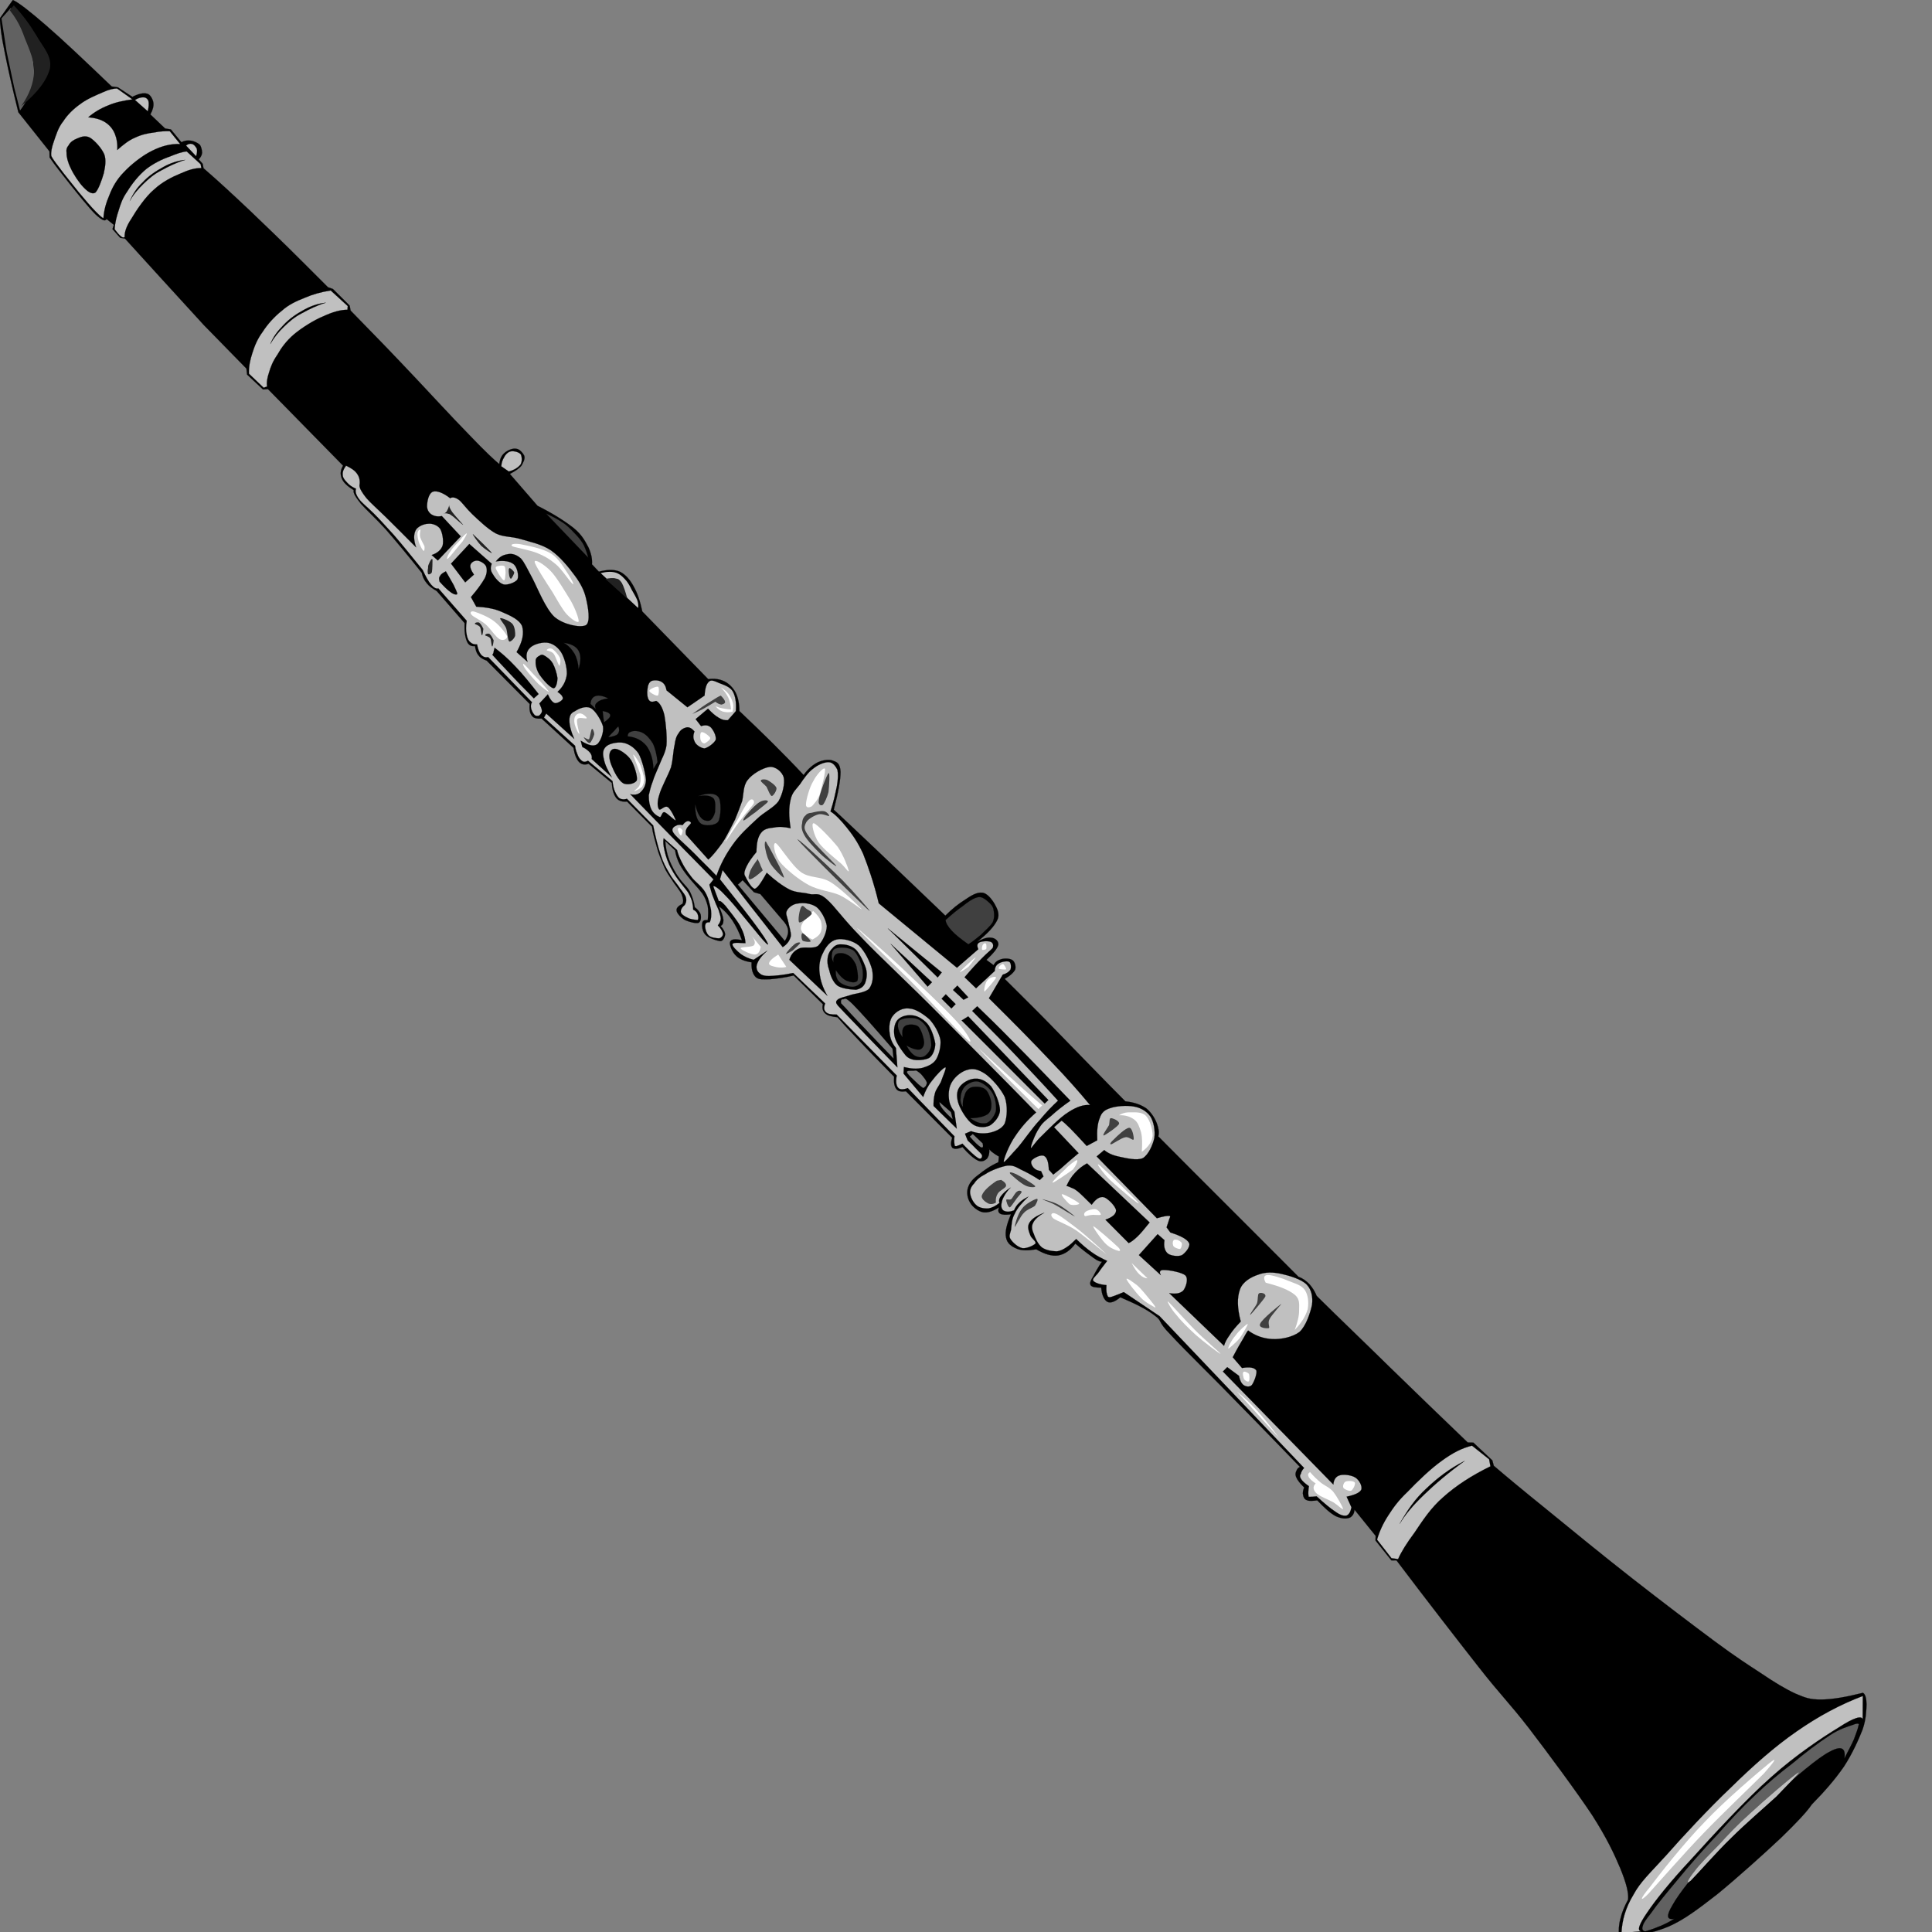 <?xml version="1.0" encoding="UTF-8" standalone="no"?>
<!-- Created with Inkscape (http://www.inkscape.org/) -->

<svg
   xmlns:dc="http://purl.org/dc/elements/1.1/"
   xmlns:cc="http://creativecommons.org/ns#"
   xmlns:rdf="http://www.w3.org/1999/02/22-rdf-syntax-ns#"
   xmlns:svg="http://www.w3.org/2000/svg"
   xmlns="http://www.w3.org/2000/svg"
   xmlns:sodipodi="http://sodipodi.sourceforge.net/DTD/sodipodi-0.dtd"
   xmlns:inkscape="http://www.inkscape.org/namespaces/inkscape"
   version="1.0"
   width="120"
   height="119.999"
   viewBox="0 0 120 119.999"
   id="Layer_1"
   xml:space="preserve"
   inkscape:version="0.91 r13725"
   sodipodi:docname="clarinet.svg"><rect x="0" y="0" width="120" height="119.999" fill="#808080" stroke="none"/><sodipodi:namedview
     pagecolor="#ffffff"
     bordercolor="#666666"
     borderopacity="1"
     objecttolerance="10"
     gridtolerance="10"
     guidetolerance="10"
     inkscape:pageopacity="0"
     inkscape:pageshadow="2"
     inkscape:window-width="1366"
     inkscape:window-height="713"
     id="namedview3217"
     showgrid="false"
     fit-margin-top="0"
     fit-margin-left="0"
     fit-margin-right="0"
     fit-margin-bottom="0"
     inkscape:zoom="2.8704311"
     inkscape:cx="121.05104"
     inkscape:cy="58.457735"
     inkscape:window-x="-2"
     inkscape:window-y="-3"
     inkscape:window-maximized="1"
     inkscape:current-layer="Layer_1" /><defs
     id="defs226" /><g
     id="g5"
     transform="matrix(0.239,-0.044,0.044,0.239,-0.282,0.191)"><path
       d="m 28.562,76.308 8.928,14.292 8.676,12.888 -0.108,1.548 3.312,4.464 1.26,0.144 15.336,22.716 0,0 c -0.9,1.044 -1.152,2.016 -0.9,3.204 0.216,1.08 1.08,2.232 2.448,3.456 l 0,0 c -0.324,0.576 0.108,1.764 1.152,3.708 1.044,1.764 3.024,4.32 5.112,7.668 1.98,3.348 4.32,7.488 7.02,12.564 l 0,0 c 0,0.972 0.252,1.908 0.756,2.808 0.468,0.9 1.188,1.62 2.16,2.448 l 0,0 5.508,9.324 0,0 c -0.468,2.16 -0.504,3.6 -0.252,4.716 0.216,1.044 0.864,1.512 1.8,1.548 l 0,0 c 0,0.936 0.036,1.836 0.504,2.556 0.288,0.684 1.008,1.188 1.764,1.656 l 0,0 8.82,12.888 0,0 c -0.396,1.26 -0.396,2.412 0,3.06 0.324,0.756 1.188,1.008 2.304,1.152 l 0,0 6.66,8.82 0,0 c -0.036,1.8 0.216,2.988 0.756,3.852 0.54,0.756 1.26,1.044 2.304,0.864 l 0,0 4.968,5.904 0,0 c -0.252,1.8 -0.072,2.988 0.396,3.96 0.468,0.864 1.368,1.332 2.556,1.404 l 0,0 5.112,7.488 0,0 c -0.108,1.692 0.108,3.348 0.252,5.112 0.108,1.836 0.54,3.672 0.9,5.364 0.324,1.512 0.792,2.412 1.404,3.816 0.468,1.332 1.476,2.88 1.764,4.104 0.216,1.116 0.18,1.872 -0.252,2.412 l 0,0 c -1.152,0.324 -1.836,0.792 -1.764,1.548 -0.036,0.612 0.828,1.98 1.764,2.7 0.828,0.576 2.448,1.368 3.204,1.26 0.648,-0.216 0.9,-1.224 0.9,-1.908 -0.036,-0.648 -0.468,-1.476 -1.152,-2.196 l 0,0 c 0.072,-1.476 -0.144,-2.88 -0.504,-4.212 -0.54,-1.44 -1.404,-2.34 -2.052,-3.816 -0.792,-1.584 -1.296,-3.348 -1.656,-5.004 -0.324,-1.692 -0.324,-3.348 -0.144,-4.968 l 0,0 2.052,2.808 0,0 c -0.072,1.152 0.144,2.52 0.504,3.708 0.36,1.116 0.864,2.304 1.656,3.708 0.756,1.44 1.98,3.24 2.7,4.716 0.54,1.296 0.648,2.088 0.756,3.348 -0.036,1.116 -0.252,2.304 -0.648,3.564 l 0,0 c -0.792,-0.216 -1.296,-0.18 -1.512,0.504 -0.252,0.504 -0.396,2.124 0.252,3.06 0.576,0.972 2.556,2.016 3.456,2.304 0.792,0.108 1.296,-0.864 1.512,-1.404 0.108,-0.612 -0.144,-1.512 -0.756,-2.412 l 0,0 c 0.576,-0.108 0.864,-0.576 1.008,-1.404 0.072,-0.9 -0.144,-2.052 -0.504,-3.6 l 0,0 c 1.08,1.116 1.98,2.484 2.7,4.104 0.684,1.656 1.188,3.348 1.512,5.472 l 0,0 c -1.728,-0.72 -2.7,-0.756 -3.06,-0.108 -0.36,0.54 0.036,2.736 0.9,3.816 0.72,1.008 1.908,1.728 3.564,2.304 l 0,0 c -0.432,1.728 -0.252,3.096 0.396,3.96 0.648,0.792 1.8,0.899 3.456,1.151 1.656,0.145 3.563,0.289 6.12,0.145 l 0,0 6.012,8.568 0,0 c -0.396,0.936 -0.396,1.691 0.145,2.412 0.468,0.648 1.439,1.115 2.916,1.547 l 0,0 c 0.791,1.369 2.159,3.529 4.104,6.48 1.908,2.988 4.32,6.553 7.38,11.088 l 0,0 c -0.396,1.477 -0.396,2.449 0,3.205 0.324,0.684 1.188,0.971 2.304,1.008 l 0,0 9.469,13.824 0,0 c -0.685,1.26 -0.721,2.016 -0.396,2.555 0.396,0.396 1.152,0.576 2.556,0.252 l 0,0 c 1.152,1.98 2.269,3.385 3.204,4.068 0.9,0.684 1.801,0.359 2.412,0 0.54,-0.504 0.937,-1.225 1.045,-2.557 l 0,0 c -0.181,0.182 0.071,0.434 0.359,0.9 0.396,0.432 0.828,0.938 1.692,1.656 l 0,0 -0.396,1.404 0,0 c -2.231,0.539 -4.068,1.404 -5.508,2.195 -1.656,0.793 -2.664,1.584 -3.313,2.809 -0.611,1.152 -0.647,2.664 -0.107,3.961 0.359,1.043 1.62,2.52 2.808,2.916 1.152,0.395 2.557,0.18 4.212,-0.504 l 0,0 c -0.468,0.646 -0.468,1.295 0,1.654 0.396,0.361 1.332,0.576 2.664,0.648 l 0,0 c -1.476,2.232 -2.376,4.104 -2.304,5.617 -0.036,1.512 0.972,2.52 2.196,3.311 1.152,0.756 2.771,1.008 4.859,1.045 l 0,0 c 1.837,1.584 3.528,2.484 5.221,2.555 1.656,0 3.275,-0.684 4.859,-2.195 l 0,0 c 1.62,2.088 2.988,3.457 3.96,4.5 0.937,1.008 1.62,1.297 1.908,1.26 l 0,0 c -1.224,1.225 -2.16,2.34 -2.808,3.205 -0.792,0.863 -1.368,1.584 -1.152,2.16 0.181,0.576 1.08,0.863 2.557,1.15 l 0,0 c -0.217,1.98 0.216,3.313 0.899,3.854 0.685,0.539 1.836,0.359 3.456,-0.541 l 0,0 c 3.313,2.197 5.904,4.068 7.776,6.156 1.872,1.943 0.216,1.297 3.204,5.688 2.771,4.428 9.54,13.934 13.932,20.592 4.428,6.518 8.46,12.637 12.384,18.504 l 0,0 c -0.54,0.145 -0.756,0.361 -1.044,0.793 -0.288,0.359 -0.54,0.863 -0.359,1.656 0.144,0.721 0.647,1.691 1.512,2.916 l 0,0 c -0.433,0.684 -0.685,1.367 -0.612,1.908 0,0.504 0.108,1.115 0.756,1.439 0.504,0.359 1.404,0.432 2.557,0.504 l 0,0 c 1.476,2.232 2.664,3.852 3.96,4.859 1.296,0.865 2.304,1.152 3.312,1.008 0.756,-0.143 1.404,-0.791 1.656,-1.799 l 0,0 4.104,7.561 -0.252,1.15 3.061,5.725 1.296,0.252 0,0 c 6.228,12.385 11.412,22.393 15.696,30.564 4.176,7.992 6.155,10.619 9.827,17.748 3.601,7.057 9.036,18.145 11.881,24.805 2.664,6.551 3.743,10.799 4.607,14.688 0.792,3.852 1.008,6.443 0.504,8.172 l 0,0 c -1.224,1.512 -2.16,2.951 -2.808,4.463 -0.72,1.441 -1.008,2.846 -1.152,4.213 l 0,0 c 4.068,0.936 8.28,0.936 12.78,0 4.355,-1.008 8.352,-3.061 13.788,-5.867 5.399,-2.953 13.932,-8.174 18.647,-11.232 4.645,-3.096 7.704,-5.328 9.324,-6.984 l 0,0 c 3.853,-2.699 7.092,-5.293 9.864,-8.064 2.628,-2.771 4.932,-6.084 6.372,-8.424 1.404,-2.484 1.8,-4.572 2.16,-6.119 0.252,-1.549 0.18,-2.629 -0.36,-3.096 l 0,0 c -4.5,0.287 -8.028,0.252 -10.872,-0.254 -2.88,-0.539 -3.816,-1.15 -6.12,-2.662 -2.268,-1.584 -4.824,-3.854 -7.668,-6.66 -2.988,-2.846 -5.651,-5.328 -10.224,-10.225 -4.788,-5.148 -11.628,-12.637 -17.748,-19.549 -6.229,-7.02 -13.645,-15.768 -18.648,-21.672 -5.04,-5.867 -8.567,-10.115 -11.016,-13.139 l 0,0 -0.108,-1.404 -3.96,-5.365 -1.403,-0.287 0,0 c -5.58,-7.705 -10.729,-14.977 -15.984,-22.355 -5.184,-7.381 -10.296,-14.438 -15.192,-21.457 l 0,0 c -0.288,-1.332 -0.72,-2.34 -1.296,-3.313 -0.647,-0.971 -1.403,-1.764 -2.412,-2.375 l 0,0 c -5.399,-7.813 -10.367,-15.121 -15.191,-22.068 -4.86,-7.02 -9.324,-13.535 -13.536,-19.691 l 0,0 c 0.432,-0.865 0.468,-1.98 0.252,-3.205 -0.216,-1.367 -0.9,-3.131 -1.908,-4.318 -1.188,-1.225 -2.808,-2.16 -5.004,-2.809 l 0,0 c -1.979,-2.916 -4.32,-6.301 -6.876,-10.152 -2.664,-3.924 -5.76,-8.641 -8.712,-13.031 -2.988,-4.465 -6.012,-8.713 -9.072,-13.178 l 0,0 c 1.548,-0.539 2.628,-1.223 3.097,-1.906 0.359,-0.793 0.216,-1.98 -0.288,-2.449 -0.576,-0.611 -2.017,-0.863 -2.809,-0.756 -0.864,0.107 -1.584,0.359 -2.16,1.152 l 0,0 -1.548,-1.656 0,0 c 2.124,-1.404 3.313,-2.375 3.708,-3.313 0.216,-0.971 -0.611,-1.836 -1.512,-2.051 -0.937,-0.324 -2.124,-0.145 -3.708,0.395 l 0,0 c 3.096,-1.655 5.04,-3.095 6.12,-4.607 1.008,-1.476 0.359,-3.06 0,-4.212 -0.504,-1.332 -1.404,-2.988 -2.557,-3.312 -1.332,-0.396 -2.951,0.216 -4.716,1.008 -1.728,0.684 -3.6,1.656 -5.616,3.06 l 0,0 c -5.76,-8.028 -10.439,-14.4 -14.328,-19.8 -3.924,-5.328 -6.768,-9.324 -8.819,-11.988 l 0,0 c 1.943,-4.176 3.096,-7.2 3.456,-9.216 0.252,-2.052 -0.36,-2.556 -1.261,-3.06 -0.899,-0.684 -2.592,-0.72 -3.96,-0.396 -1.367,0.396 -2.771,1.152 -4.212,2.556 l 0,0 c -2.088,-3.276 -4.176,-6.336 -6.408,-9.576 -2.268,-3.24 -4.428,-6.264 -6.768,-9.468 l 0,0 c 0.324,-1.908 0.288,-3.528 -0.108,-4.86 -0.468,-1.44 -1.331,-2.592 -2.304,-3.312 -1.116,-0.792 -2.34,-1.224 -3.96,-1.296 l 0,0 -13.428,-20.052 0,0 c -0.072,-2.664 -0.36,-4.788 -1.008,-6.66 -0.612,-1.944 -1.512,-3.384 -2.7,-4.32 -1.44,-0.972 -3.096,-1.188 -5.364,-1.044 l 0,0 -1.404,-2.16 0,0 c 0.36,-1.332 0.324,-2.772 -0.108,-4.464 -0.576,-1.764 -1.044,-3.42 -2.808,-5.508 -1.908,-2.16 -4.464,-4.536 -8.064,-7.272 l 0,0 -5.472,-9.288 0,0 c 1.404,-0.432 2.556,-0.9 3.312,-1.548 0.648,-0.792 1.224,-1.512 1.152,-2.304 -0.18,-0.756 -0.864,-1.944 -1.656,-2.16 -0.936,-0.396 -2.376,0 -3.204,0.504 -0.828,0.468 -1.476,1.368 -1.8,2.556 l 0,0 c -0.864,-0.972 -2.952,-3.78 -6.264,-8.82 -3.492,-5.148 -9.612,-14.94 -13.644,-21.06 -4.032,-6.228 -7.488,-11.232 -10.368,-15.588 l 0,0 0,-1.296 -3.456,-4.968 -1.152,-0.648 -5.364,-7.776 0,0 C 61.253,73.501 57.725,68.605 54.341,63.925 50.885,59.209 47.753,54.997 44.657,51.145 l 0,0 0,-1.152 -0.792,-1.296 0,0 c 0.576,-0.432 1.008,-0.936 1.152,-1.512 0.108,-0.648 0.072,-1.656 -0.252,-2.196 -0.54,-0.612 -1.404,-1.224 -2.16,-1.404 -0.792,-0.252 -1.512,-0.252 -2.304,0 l 0,0 -2.052,-3.708 -1.404,-0.504 -3.06,-4.212 0,0 c 0.828,-1.008 1.26,-1.944 1.296,-2.808 0.036,-0.864 -0.396,-2.268 -1.152,-2.556 -0.828,-0.432 -2.16,-0.396 -3.852,0.108 l 0,0 -3.204,-3.06 -1.512,-0.504 0,0 C 19.637,18.421 15.209,12.337 11.681,7.945 8.153,3.517 5.813,0.925 4.517,0.025 l 0,0 -4.068,3.96 0,0 C 0.122,5.675 -0.059,8.52 0.05,12.66 0.086,16.8 0.302,21.948 0.698,28.5 l 0,0 6.012,11.268 -0.252,1.512 0,0 c 0.972,2.268 2.376,4.788 3.816,7.56 1.476,2.736 3.78,7.056 5.112,8.928 1.332,1.764 2.052,2.268 2.556,1.656 l 0,0 1.548,1.8 -0.54,1.008 1.548,2.556 1.152,0.396 0,0 c 2.304,3.708 4.608,7.416 6.912,11.124 l 0,0 z m 118.656,178.739 2.304,3.564 1.512,0.756 4.752,8.208 0,0 c 0.433,0.828 0.648,1.584 0.504,2.412 -0.107,0.792 -0.575,1.512 -1.26,2.304 l 0,0 -9.216,-16.344 0,0 c 0.467,-0.287 0.935,-0.575 1.404,-0.9 l 0,0 z m 19.044,35.496 c 0,-0.684 0.252,-1.115 0.756,-0.9 0.468,0.072 0.396,-0.791 2.16,1.693 1.691,2.484 4.283,6.768 7.92,12.996 l 0,0 -0.181,2.555 0,0 c -2.231,-3.311 -4.212,-6.371 -5.939,-9.035 -1.873,-2.737 -3.313,-5.221 -4.716,-7.309 l 0,0 z m 15.84,20.412 c -0.108,-0.072 -0.36,-0.107 -0.756,-0.107 -0.54,-0.072 -1.62,-0.396 -1.692,0 -0.144,0.359 0.792,1.584 1.404,2.412 0.504,0.719 1.151,1.656 1.943,2.412 l 0,0 c 0.757,-0.252 1.009,-0.684 1.152,-1.152 0.036,-0.576 -0.504,-1.477 -0.792,-2.016 -0.324,-0.649 -0.792,-1.117 -1.259,-1.549 l 0,0 z m 4.319,8.965 2.448,3.059 0.108,1.908 0,0 c -0.9,-1.115 -1.62,-2.195 -2.017,-2.951 -0.467,-0.901 -0.647,-1.477 -0.539,-2.016 l 0,0 z m 6.912,9.576 2.053,2.807 0,0 c 0.035,0.973 -0.181,1.225 -0.648,0.9 -0.468,-0.396 -1.332,-1.512 -2.304,-3.203 l 0,0 c 0.288,-0.145 0.576,-0.324 0.899,-0.504 l 0,0 z"
       style="fill-rule:evenodd;stroke:#000000;stroke-width:0.036;stroke-miterlimit:10"
       id="path7"
       inkscape:connector-curvature="0" /><path
       d="m 147.974,253.932 c 0.504,1.728 0.936,2.88 1.439,3.456 0.396,0.504 0.504,0.504 1.296,0 0.685,-0.504 1.656,-1.584 2.916,-3.096 l 0,0 c 1.692,2.268 3.349,4.032 4.969,5.292 1.62,1.188 3.204,1.26 4.752,2.016 1.368,0.648 2.195,-0.252 4.031,2.016 1.765,2.16 3.061,5.436 6.948,11.196 3.78,5.796 10.08,14.185 16.128,23.075 5.977,8.82 12.528,18.252 19.801,29.125 l 0,0 c -2.593,1.512 -4.681,3.24 -6.408,5.039 -1.908,1.873 -3.996,5.256 -4.032,5.869 0.036,0.395 2.232,-1.512 4.212,-2.953 1.908,-1.547 4.536,-4.248 6.769,-5.867 2.016,-1.691 3.852,-2.988 5.508,-4.031 l 0,0 c -3.132,-5.076 -6.084,-9.576 -9,-14.076 -2.952,-4.537 -5.76,-8.496 -8.424,-12.457 l 0,0 1.476,-0.936 0,0 c 1.8,2.484 4.356,6.084 7.524,10.799 3.239,4.717 6.947,10.332 11.52,17.244 l 0,0 c -2.196,1.01 -4.032,1.98 -5.508,2.916 -1.62,0.9 -2.556,1.297 -3.636,2.557 -1.152,1.115 -3.061,4.213 -2.952,4.572 0.072,0.217 1.368,-1.332 3.312,-2.557 1.908,-1.295 5.509,-3.852 7.885,-4.752 2.231,-0.9 4.067,-1.188 5.651,-0.719 l 0,0 c -1.872,-3.35 -4.392,-7.633 -7.848,-12.854 -3.42,-5.291 -7.632,-11.52 -12.636,-18.684 l 0,0 4.571,-5.291 0,0 c 1.08,-0.109 1.765,-0.469 2.196,-0.938 0.288,-0.539 0.468,-1.727 0,-2.016 -0.504,-0.359 -2.124,-0.359 -2.772,0 -0.647,0.217 -1.115,0.865 -1.26,1.656 l 0,0 -5.508,3.492 -2.376,-3.313 0,0 c 2.124,-1.727 3.852,-3.023 5.328,-4.031 1.512,-1.08 2.412,-1.477 3.096,-2.016 0.396,-0.721 0.288,-1.26 -0.18,-1.621 -0.685,-0.432 -2.304,-0.611 -2.916,-0.395 -0.648,0.215 -0.792,0.719 -0.576,1.654 l 0,0 -6.228,3.672 -16.669,-19.799 0,0 c -0.288,-5.472 -0.972,-9.756 -1.655,-13.248 -0.9,-3.456 -1.872,-5.4 -2.916,-7.344 -1.116,-2.052 -2.124,-3.636 -3.313,-4.752 l 0,0 c 1.296,-2.376 2.088,-4.392 2.772,-6.048 0.647,-1.728 0.899,-3.024 0.899,-4.032 -0.252,-1.08 -0.863,-2.196 -1.836,-2.376 -1.116,-0.252 -2.844,0.144 -4.212,0.9 -1.404,0.648 -2.88,2.124 -4.032,3.312 -1.26,1.152 -2.34,1.62 -3.096,3.492 -0.792,1.764 -1.224,4.14 -1.296,7.128 l 0,0 c -1.476,-0.612 -2.772,-0.972 -4.032,-0.936 -1.404,-0.108 -2.664,-0.18 -3.636,0.756 -1.008,0.9 -1.584,2.376 -2.017,4.572 l 0,0 c -1.439,1.188 -2.483,2.232 -3.132,3.132 -0.645,0.831 -1.042,1.66 -0.897,2.2 l 0,0 z m 33.515,23.975 7.309,12.456 1.296,-0.9 -8.605,-11.556 0,0 z m 10.26,16.128 2.017,2.916 1.26,-0.9 -2.016,-2.916 -1.261,0.9 0,0 z m -10.26,-20.16 10.26,14.652 1.261,-1.08 -11.521,-13.572 0,0 z m 13.536,18.504 2.196,2.953 1.296,-0.396 -2.196,-3.457 -1.296,0.9 0,0 z m 0.756,8.064 1.836,-0.721 16.272,24.732 -1.08,0.721 -17.028,-24.732 0,0 z"
       style="fill:#c0c0c0;fill-rule:evenodd;stroke:#000000;stroke-width:0.036;stroke-miterlimit:10"
       id="path9"
       inkscape:connector-curvature="0" /><path
       d="m 85.406,160.583 6.876,-5.004 -3.816,-5.976 0,0 c -1.26,0 -1.98,-0.396 -2.556,-0.9 -0.684,-0.72 -0.9,-1.62 -0.648,-2.556 0.252,-1.044 0.972,-2.952 2.16,-3.096 0.972,-0.072 2.34,0.648 3.96,2.448 l 0,0 c 0.648,-0.252 1.332,0 2.196,0.9 0.648,0.792 1.44,2.52 2.664,4.212 1.224,1.656 3.168,4.392 5.004,5.868 1.8,1.332 3.744,1.404 5.976,2.556 2.16,1.116 4.968,2.196 7.056,4.212 1.98,1.98 3.636,4.968 4.824,7.416 1.08,2.196 1.728,4.176 1.8,6.372 0.108,2.16 0.108,6.048 -1.26,6.66 -1.584,0.468 -5.724,-1.224 -7.56,-3.564 -1.836,-2.484 -2.88,-7.92 -3.708,-10.62 -0.9,-2.772 -1.296,-4.464 -2.016,-5.616 -0.972,-1.224 -2.088,-1.728 -3.204,-1.656 -1.152,-0.036 -2.088,0.288 -3.204,1.26 l 0,0 c 2.124,0.108 3.528,0.576 4.356,1.548 0.756,0.936 0.792,3.096 0.252,3.96 -0.612,0.684 -2.772,1.044 -3.708,0.648 -1.116,-0.504 -1.98,-2.268 -2.304,-3.204 -0.432,-1.044 -0.216,-1.764 0.252,-2.556 l 0,0 -4.716,-6.012 -5.508,4.104 2.7,5.364 2.556,-1.548 0,0 c -0.54,-1.224 -0.72,-2.16 -0.396,-2.664 0.288,-0.576 1.296,-0.936 2.052,-0.647 0.54,0.18 1.656,1.044 1.8,1.908 0.072,0.684 -0.036,1.62 -0.9,2.808 -0.936,1.116 -2.34,2.484 -4.356,4.104 l 0,0 0.9,2.664 0,0 c 2.376,0.576 4.464,1.296 6.264,2.556 1.764,1.188 3.96,2.628 4.356,4.464 0.18,1.836 -0.504,3.78 -2.592,6.264 l 0,0 2.304,2.952 0,0 c -0.216,-1.548 0.216,-2.7 1.152,-3.312 0.936,-0.792 3.132,-1.008 4.5,-0.648 1.296,0.324 2.484,1.404 3.168,2.952 0.648,1.44 0.864,4.176 0.504,5.868 -0.468,1.62 -1.476,3.024 -3.168,4.068 l 0,0 c 0.864,0.864 1.152,1.476 1.008,1.98 -0.324,0.504 -1.512,0.9 -2.16,0.756 -0.612,-0.288 -1.08,-1.188 -1.404,-2.556 l 0,0 -2.556,1.908 0,0 c 0.216,0.9 0.432,1.62 0.252,2.16 -0.144,0.432 -0.756,0.864 -1.008,0.9 -0.432,-0.036 -0.828,-0.072 -1.044,-0.504 -0.288,-0.468 -0.504,-1.26 -0.504,-1.8 0.036,-0.54 0.108,-1.008 0.504,-1.404 l 0,0 -8.928,-13.392 0,0 c -0.792,0.072 -1.296,-0.36 -1.656,-0.9 -0.36,-0.648 -0.54,-1.584 -0.54,-2.808 l 0,0 c -0.684,-0.072 -1.188,-0.324 -1.512,-0.756 -0.468,-0.468 -0.684,-1.332 -0.648,-2.196 -0.036,-0.972 0.18,-2.124 0.648,-3.456 l 0,0 -5.616,-9.432 0,0 c -0.612,0.036 -1.116,-0.396 -1.656,-1.296 -0.54,-0.9 -0.972,-2.304 -1.44,-4.068 l 0,0 c -2.16,-3.996 -4.032,-7.416 -5.616,-10.116 -1.764,-2.808 -2.844,-4.608 -4.068,-6.372 -1.26,-1.836 -2.556,-3.24 -3.06,-4.356 -0.576,-1.188 -0.612,-2.124 -0.252,-2.664 l 0,0 c -0.9,-0.612 -1.548,-1.26 -1.944,-1.944 -0.504,-0.756 -0.9,-1.476 -0.756,-2.16 0.036,-0.756 0.504,-1.476 1.26,-2.16 l 0,0 c 1.188,0.864 2.052,1.656 2.448,2.664 0.396,0.864 0.396,1.944 0,2.952 l 0,0 c -0.108,0.756 0.324,1.908 1.152,3.456 0.828,1.404 2.196,3.132 3.96,5.616 1.692,2.412 3.78,5.436 6.264,9.072 l 0,0 c -0.288,-2.016 -0.036,-3.276 0.612,-4.212 0.576,-0.9 2.376,-1.332 3.456,-1.152 1.008,0.036 2.268,0.72 2.808,1.764 0.432,1.008 0.396,3.204 -0.108,4.356 -0.54,1.008 -1.656,1.692 -3.204,1.908 l 0,0 c 0.432,0.539 0.864,1.079 1.296,1.655 l 0,0 z m 1.511,3.096 c -0.72,0.216 -1.404,0.468 -1.656,0.9 -0.432,0.324 -0.432,0.792 -0.396,1.404 l 0,0 c 0.9,1.476 1.62,2.484 2.304,3.168 0.648,0.72 1.296,0.936 1.548,0.792 0.144,-0.324 -0.252,-1.548 -0.504,-2.556 -0.359,-1.079 -0.792,-2.267 -1.296,-3.708 l 0,0 z m 7.812,23.113 c 0.108,0 0.18,-0.18 0.36,-0.396 0.108,-0.288 0.288,-0.756 0.54,-1.26 l 0,0 c 1.368,1.512 2.808,3.24 4.32,5.616 1.512,2.232 2.952,4.968 4.608,8.064 l 0,0 -1.404,0.864 0,0 c -1.332,-2.016 -2.7,-3.924 -4.104,-6.12 -1.403,-2.232 -2.843,-4.356 -4.32,-6.768 l 0,0 z m 11.88,2.412 c -0.468,0.144 -1.224,0.396 -1.296,1.296 -0.216,0.828 -0.18,2.196 0.396,3.564 0.54,1.26 1.944,3.6 2.808,3.96 0.648,0.252 1.296,-1.296 1.512,-2.304 0.072,-1.188 -0.144,-2.88 -0.504,-3.96 -0.396,-1.116 -1.224,-1.872 -1.656,-2.268 -0.539,-0.505 -0.863,-0.469 -1.26,-0.288 l 0,0 z"
       style="fill:#c0c0c0;fill-rule:evenodd;stroke:#000000;stroke-width:0.036;stroke-miterlimit:10"
       id="path11"
       inkscape:connector-curvature="0" /><path
       d="m 0.806,4.127 -0.252,8.676 0.252,9.324 0.396,6.012 0,0 c 0,0 2.592,-2.268 3.96,-5.004 1.368,-2.7 1.26,-2.7 1.548,-5.868 C 6.962,14.099 6.962,14.351 6.17,10.499 5.414,6.683 3.65,1.931 3.65,1.931 l 0,0 -2.844,2.196 0,0 z"
       style="fill:#616161;fill-rule:evenodd"
       id="path13"
       inkscape:connector-curvature="0" /><path
       d="m 6.961,41.027 c 0.036,-0.972 0.504,-2.124 1.26,-3.456 0.828,-1.44 1.764,-3.384 3.348,-4.716 1.368,-1.476 3.168,-2.664 5.112,-3.564 1.908,-0.972 4.5,-1.512 6.228,-1.908 1.656,-0.432 2.844,-0.432 3.708,-0.288 l 0,0 3.348,3.456 0,0 c -2.304,-0.108 -4.392,-0.072 -6.408,0.396 -2.016,0.396 -3.852,1.08 -5.508,2.052 l 0,0 c 1.728,0.504 2.916,1.044 3.996,2.016 0.936,0.864 1.62,1.98 1.908,3.348 0.252,1.224 0.252,2.628 -0.144,4.212 l 0,0 c 1.728,-1.044 3.384,-1.944 5.112,-2.304 1.764,-0.468 3.384,-0.504 5.004,-0.396 1.512,-0.036 2.736,0.144 3.96,0.396 l 0,0 2.016,3.708 0,0 c -2.376,-0.54 -4.788,-0.36 -7.38,0.396 -2.7,0.756 -5.94,2.484 -8.064,4.068 -2.124,1.476 -3.6,3.276 -4.716,5.112 -1.188,1.764 -2.088,3.6 -2.556,5.508 l 0,0 C 16.897,58.955 16.393,58.271 15.529,57.011 14.593,55.643 13.333,53.447 12.181,51.395 10.993,49.127 9.301,46.139 8.473,44.375 7.574,42.647 7.07,41.531 6.961,41.027 l 0,0 z m 4.861,-1.907 c -0.576,0.504 -0.828,0.864 -0.9,1.908 -0.18,0.864 -0.108,2.412 0.36,3.96 0.36,1.548 1.404,4.032 2.304,5.364 0.828,1.26 1.728,2.232 2.7,1.944 0.9,-0.504 2.34,-3.024 3.06,-4.5 0.648,-1.548 1.26,-3.168 1.008,-4.716 -0.36,-1.692 -1.8,-3.96 -2.808,-4.86 -1.08,-0.9 -2.376,-0.612 -3.312,-0.396 -0.972,0.179 -1.908,0.612 -2.412,1.296 l 0,0 z"
       style="fill:#c0c0c0;fill-rule:evenodd;stroke:#000000;stroke-width:0.036;stroke-miterlimit:10"
       id="path15"
       inkscape:connector-curvature="0" /><path
       d="m 19.49,62.375 c 0.396,-1.656 1.08,-3.096 1.908,-4.608 0.828,-1.584 1.476,-2.808 3.06,-4.356 1.512,-1.692 3.564,-3.492 5.76,-4.716 2.088,-1.08 4.536,-1.764 6.516,-2.052 1.836,-0.396 3.276,-0.612 4.464,-0.504 l 0,0 2.916,3.853 0,1.008 0,0 c -1.584,-0.324 -3.276,-0.144 -5.472,0.396 -2.268,0.468 -4.968,1.26 -7.416,2.808 -2.484,1.404 -5.472,4.464 -7.02,6.264 -1.692,1.728 -2.412,3.168 -2.556,4.32 l 0,0 c -0.216,0.144 -0.612,0.072 -0.9,-0.36 -0.433,-0.432 -0.756,-1.116 -1.26,-2.053 l 0,0 z"
       style="fill:#c0c0c0;fill-rule:evenodd;stroke:#000000;stroke-width:0.036;stroke-miterlimit:10"
       id="path17"
       inkscape:connector-curvature="0" /><path
       d="m 24.602,55.967 c 1.08,-1.548 2.304,-2.952 4.068,-4.068 1.728,-1.332 3.924,-2.268 6.012,-2.952 1.944,-0.648 3.816,-0.9 5.76,-0.756 l 0,0 c -2.448,0.288 -4.572,0.9 -6.516,1.548 -2.052,0.612 -3.528,1.512 -5.112,2.556 -1.585,1.08 -2.988,2.161 -4.212,3.672 l 0,0 z"
       style="fill-rule:evenodd;stroke:#000000;stroke-width:0.036;stroke-miterlimit:10"
       id="path19"
       inkscape:connector-curvature="0" /><path
       d="m 30.578,30.803 2.7,3.456 0,0 c 0.468,-1.08 0.684,-1.98 0.648,-2.556 -0.108,-0.612 -0.504,-1.044 -1.044,-1.152 -0.505,-0.144 -1.404,-0.108 -2.304,0.252 l 0,0 z"
       style="fill:#c0c0c0;fill-rule:evenodd;stroke:#000000;stroke-width:0.036;stroke-miterlimit:10"
       id="path21"
       inkscape:connector-curvature="0" /><path
       d="m 41.306,44.627 2.052,3.168 0,0 c 0.36,-0.72 0.576,-1.404 0.504,-1.908 -0.252,-0.72 -0.54,-1.188 -1.008,-1.404 -0.468,-0.18 -0.937,-0.18 -1.548,0.144 l 0,0 z"
       style="fill:#c0c0c0;fill-rule:evenodd;stroke:#000000;stroke-width:0.036;stroke-miterlimit:10"
       id="path23"
       inkscape:connector-curvature="0" /><path
       d="m 3.253,2.436 1.26,-1.008 0,0 c 1.872,2.916 3.276,5.904 4.356,8.82 1.008,2.916 2.952,5.76 1.8,8.676 -1.224,2.772 -4.212,5.544 -8.964,8.172 l 0,0 C 4.261,24.576 5.881,21.948 6.565,18.924 7.249,15.792 5.989,11.868 5.557,9.096 5.054,6.251 4.154,4.164 3.253,2.436 l 0,0 z"
       style="fill:#212121;fill-rule:evenodd"
       id="path25"
       inkscape:connector-curvature="0" /><path
       d="m 49.622,109.104 -3.06,-4.212 0,0 c 0.252,-1.728 0.9,-3.348 1.8,-5.004 0.9,-1.692 1.908,-3.312 3.564,-4.86 1.62,-1.728 3.672,-3.312 5.868,-4.464 1.944,-1.188 4.032,-1.728 6.264,-2.16 2.16,-0.504 4.464,-0.72 6.912,-0.648 l 0,0 3.564,4.716 -0.252,0.9 0,0 c -1.8,-0.324 -3.888,-0.108 -6.264,0.504 -2.52,0.504 -6.12,1.944 -8.316,3.204 -2.196,1.26 -3.852,2.844 -5.112,4.356 -1.44,1.44 -2.232,2.7 -2.916,4.068 -0.684,1.224 -1.116,2.376 -1.152,3.456 l 0,0 c -0.289,0.036 -0.576,0.071 -0.9,0.144 l 0,0 z"
       style="fill:#c0c0c0;fill-rule:evenodd;stroke:#000000;stroke-width:0.036;stroke-miterlimit:10"
       id="path27"
       inkscape:connector-curvature="0" /><path
       d="m 53.33,98.412 c 1.008,-1.656 2.376,-2.88 4.104,-4.104 1.764,-1.332 3.852,-2.268 5.976,-2.952 1.944,-0.648 3.816,-0.9 5.76,-0.756 l 0,0 c -2.448,0.288 -4.572,0.9 -6.516,1.548 -2.052,0.612 -3.528,1.512 -5.112,2.556 -1.584,1.044 -2.988,2.232 -4.212,3.708 l 0,0 z"
       style="fill-rule:evenodd;stroke:#000000;stroke-width:0.036;stroke-miterlimit:10"
       id="path29"
       inkscape:connector-curvature="0" /><path
       d="m 105.709,139.847 c 0.216,-0.9 0.648,-1.62 1.152,-2.16 0.432,-0.612 1.296,-1.224 2.052,-1.152 0.684,0.036 1.908,0.504 2.268,1.26 0.144,0.612 0.072,1.836 -0.612,2.556 -0.72,0.576 -1.656,1.008 -3.204,1.152 l 0,0 c -0.539,-0.54 -1.079,-1.08 -1.656,-1.656 l 0,0 z"
       style="fill:#c0c0c0;fill-rule:evenodd;stroke:#000000;stroke-width:0.036;stroke-miterlimit:10"
       id="path31"
       inkscape:connector-curvature="0" /><path
       d="m 114.782,153.815 c 1.62,1.08 2.844,2.088 4.068,3.312 1.08,1.116 1.98,2.628 2.7,3.708 0.612,1.044 0.936,1.656 1.26,2.664 0.252,0.972 0.432,2.088 0.54,3.348 l 0,0 c -2.844,-4.32 -5.688,-8.676 -8.568,-13.032 l 0,0 z"
       style="fill:#404040;fill-rule:evenodd;stroke:#000000;stroke-width:0.036;stroke-miterlimit:10"
       id="path33"
       inkscape:connector-curvature="0" /><path
       d="m 125.762,171.312 c 1.584,-0.144 2.952,0.072 3.96,0.648 1.008,0.612 1.584,1.548 2.16,2.52 0.396,0.792 0.648,1.512 0.9,2.448 0.288,0.9 0.684,1.836 0.9,2.808 0.108,0.756 0.108,1.44 -0.144,2.052 l 0,0 c -2.592,-3.493 -5.184,-6.985 -7.776,-10.476 l 0,0 z"
       style="fill:#c0c0c0;fill-rule:evenodd"
       id="path35"
       inkscape:connector-curvature="0" /><path
       d="m 126.662,172.967 c 1.08,0 2.016,0.036 2.664,0.396 0.612,0.18 0.9,0.468 1.296,1.404 0.288,0.9 0.504,2.304 0.648,4.212 l 0,0 c -1.512,-1.979 -3.061,-3.996 -4.608,-6.012 l 0,0 z"
       style="fill:#212121;fill-rule:evenodd"
       id="path37"
       inkscape:connector-curvature="0" /><path
       d="m 109.669,165.443 c -0.072,0.792 2.016,5.832 3.06,8.316 0.9,2.448 1.62,4.68 2.556,6.264 0.936,1.44 2.304,2.844 2.7,2.412 0.18,-0.612 -0.216,-3.276 -1.044,-5.616 -0.936,-2.34 -2.448,-6.624 -3.708,-8.424 -1.332,-1.979 -3.491,-3.888 -3.564,-2.952 l 0,0 z"
       style="fill:#ffffff;fill-rule:evenodd"
       id="path39"
       inkscape:connector-curvature="0" /><path
       d="m 106.97,160.332 c 1.548,0.612 5.508,2.124 7.308,3.852 1.692,1.548 2.664,4.572 3.312,6.012 0.612,1.44 1.008,2.988 0.648,2.556 -0.612,-0.576 -2.052,-4.248 -3.348,-5.76 -1.332,-1.62 -2.556,-2.664 -4.212,-3.708 -1.8,-1.116 -5.184,-2.376 -5.868,-2.808 -0.612,-0.613 0.432,-0.757 2.16,-0.144 l 0,0 z"
       style="fill:#ffffff;fill-rule:evenodd"
       id="path41"
       inkscape:connector-curvature="0" /><path
       d="m 99.842,164.832 c -0.396,0.144 -0.252,0.612 0,1.26 0.18,0.612 0.828,2.34 1.26,2.556 0.324,0.072 0.576,-1.224 0.756,-1.8 0.072,-0.612 0.252,-1.476 0,-1.764 -0.36,-0.36 -1.729,-0.396 -2.016,-0.252 l 0,0 z"
       style="fill:#ffffff;fill-rule:evenodd"
       id="path43"
       inkscape:connector-curvature="0" /><path
       d="m 92.282,175.164 c 0.828,0.432 3.24,1.908 4.464,3.312 1.152,1.26 2.376,3.492 2.556,4.356 0,0.72 -1.188,1.044 -2.016,0.396 -0.9,-0.756 -1.836,-3.132 -2.808,-4.356 -1.044,-1.296 -2.772,-2.448 -3.096,-3.06 -0.432,-0.613 0,-1.152 0.9,-0.648 l 0,0 z"
       style="fill:#ffffff;fill-rule:evenodd"
       id="path45"
       inkscape:connector-curvature="0" /><path
       d="m 110.03,188.087 c 0.504,0.36 1.296,1.728 1.548,2.556 0.18,0.756 -0.36,2.124 -0.504,2.016 -0.252,-0.216 -0.504,-2.664 -0.9,-3.312 -0.36,-0.684 -1.656,-1.116 -1.548,-1.152 -0.001,-0.216 0.791,-0.575 1.404,-0.108 l 0,0 z"
       style="fill:#ffffff;fill-rule:evenodd"
       id="path47"
       inkscape:connector-curvature="0" /><path
       d="m 102.506,192.155 c 0.432,0.9 1.62,2.916 2.448,4.104 0.792,1.044 2.196,2.628 2.268,2.412 -0.108,-0.288 -1.296,-2.448 -2.16,-3.708 -0.972,-1.368 -2.376,-3.924 -2.808,-4.32 -0.36,-0.504 -0.324,0.504 0.252,1.512 l 0,0 z"
       style="fill:#ffffff;fill-rule:evenodd"
       id="path49"
       inkscape:connector-curvature="0" /><path
       d="m 82.31,157.523 c -0.324,-0.216 -0.576,-1.26 -0.756,-2.016 -0.18,-0.828 -0.18,-2.196 0,-2.7 0.18,-0.612 0.756,-1.008 0.9,-0.756 0,0.144 -0.504,1.152 -0.396,1.908 0.072,0.684 0.468,1.764 0.648,2.412 -0.037,0.576 -0.216,1.189 -0.396,1.152 l 0,0 z"
       style="fill:#ffffff;fill-rule:evenodd"
       id="path51"
       inkscape:connector-curvature="0" /><path
       d="m 89.078,158.819 c 0.612,-0.792 1.98,-1.656 2.844,-2.304 0.72,-0.72 1.908,-1.512 2.016,-1.404 0.036,0.108 -0.432,0.756 -1.404,1.8 -1.152,0.9 -3.924,3.384 -4.572,3.708 -0.504,0.18 0.288,-1.116 1.116,-1.8 l 0,0 z"
       style="fill:#ffffff;fill-rule:evenodd"
       id="path53"
       inkscape:connector-curvature="0" /><path
       d="m 98.438,177.971 c -0.324,0.108 0.756,1.692 1.008,2.808 0.144,1.008 -0.18,2.988 0.144,3.456 0.252,0.288 1.44,-0.468 1.764,-1.152 0.216,-0.756 0.324,-2.232 -0.108,-3.06 -0.54,-0.972 -2.592,-2.16 -2.808,-2.052 l 0,0 z"
       style="fill:#212121;fill-rule:evenodd"
       id="path55"
       inkscape:connector-curvature="0" /><path
       d="m 88.826,148.992 c 0.396,0.144 0.612,0 1.044,-0.288 0.252,-0.36 0.72,-0.864 1.008,-1.656 l 0,0 c -0.216,0.396 -0.036,1.08 0.396,2.052 0.468,0.936 2.016,3.42 2.16,3.708 -0.108,0.108 -1.62,-1.944 -2.16,-2.556 -0.576,-0.54 -0.648,-0.792 -1.044,-0.9 -0.432,-0.252 -0.9,-0.325 -1.404,-0.36 l 0,0 z"
       style="fill:#212121;fill-rule:evenodd"
       id="path57"
       inkscape:connector-curvature="0" /><path
       d="m 95.485,155.615 c 0.324,0.396 3.492,4.824 3.816,5.508 0.18,0.504 -1.656,-1.332 -2.304,-2.196 -0.647,-0.971 -1.943,-3.743 -1.512,-3.312 l 0,0 z"
       style="fill:#212121;fill-rule:evenodd"
       id="path59"
       inkscape:connector-curvature="0" /><path
       d="m 103.01,165.839 c -0.288,0.108 -0.36,1.224 -0.36,1.8 0,0.396 0.072,0.972 0.36,0.9 0.216,-0.18 0.936,-0.972 1.044,-1.404 -0.108,-0.504 -0.828,-1.44 -1.044,-1.296 l 0,0 z"
       style="fill:#212121;fill-rule:evenodd"
       id="path61"
       inkscape:connector-curvature="0" /><path
       d="m 82.598,162.023 c 0.036,-0.504 0.252,-0.792 0.504,-1.152 0.252,-0.396 0.864,-1.26 1.008,-0.792 -0.072,0.396 -0.468,2.484 -0.756,3.204 -0.36,0.432 -0.936,0.468 -1.044,0.252 -0.072,-0.36 0.072,-1.043 0.288,-1.512 l 0,0 z"
       style="fill:#212121;fill-rule:evenodd"
       id="path63"
       inkscape:connector-curvature="0" /><path
       d="m 91.778,178.224 c 0,0.108 0.9,0.504 1.152,1.044 0.18,0.468 -0.108,2.016 0.108,2.16 0.144,0.072 0.504,-1.044 0.648,-1.548 -0.18,-0.72 -0.432,-1.404 -0.756,-1.764 -0.396,-0.253 -1.152,-0.217 -1.152,0.108 l 0,0 z"
       style="fill:#212121;fill-rule:evenodd"
       id="path65"
       inkscape:connector-curvature="0" /><path
       d="m 93.83,181.571 c 0,0.144 0.9,0.432 1.152,1.008 0.18,0.54 -0.108,1.908 0.108,2.16 0.144,0 0.504,-0.972 0.648,-1.512 -0.18,-0.684 -0.432,-1.476 -0.756,-1.8 -0.397,-0.288 -1.152,-0.143 -1.152,0.144 l 0,0 z"
       style="fill:#212121;fill-rule:evenodd"
       id="path67"
       inkscape:connector-curvature="0" /><path
       d="m 105.565,204.071 5.868,7.668 0,0 c -0.504,-2.124 -0.576,-3.744 -0.36,-4.86 0.18,-1.152 0.72,-1.836 1.764,-2.052 1.008,-0.432 2.88,-0.972 4.104,-0.108 1.116,0.792 2.16,3.636 2.304,5.22 -0.072,1.584 -1.296,3.636 -2.304,4.212 -1.116,0.468 -2.34,-0.216 -3.96,-1.656 l 0,0 0.108,1.656 0,0 c 0.864,0.576 1.332,1.224 1.692,1.8 0.288,0.576 0.324,1.08 0.108,1.656 l 0,0 4.212,5.508 0,0 c -0.72,-2.016 -1.152,-3.492 -1.152,-4.86 -0.108,-1.476 0.144,-2.448 1.044,-3.06 0.864,-0.684 3.132,-0.72 4.464,-0.252 1.332,0.468 2.664,1.656 3.456,3.42 0.612,1.764 0.828,5.256 0.648,7.02 -0.36,1.584 -1.152,2.304 -1.944,2.844 -0.756,0.468 -1.692,0.468 -2.664,0 l 0,0 c 4.536,6.804 8.244,12.384 11.124,16.596 2.844,4.212 4.752,7.056 5.868,8.676 l 0,0 -1.296,1.152 0,0 c 0.108,1.044 0.144,2.196 0.396,3.312 0.216,1.188 0.468,2.34 0.756,3.456 0.072,0.9 0.252,1.62 0.144,2.304 -0.144,0.648 -0.54,1.116 -1.044,1.548 l 0,0 c 0.648,0.9 0.9,1.8 0.9,2.304 -0.036,0.54 -0.612,0.972 -1.152,1.008 -0.612,-0.108 -2.16,-0.576 -2.556,-1.26 -0.504,-0.72 -0.576,-2.268 -0.36,-2.7 0.18,-0.504 0.504,-0.72 1.26,-0.504 l 0,0 c 0.54,-0.756 0.792,-1.728 0.9,-3.06 -0.036,-1.44 -0.072,-3.204 -0.648,-4.752 -0.576,-1.656 -2.16,-3.132 -2.808,-4.572 -0.792,-1.512 -1.296,-2.7 -1.656,-3.96 -0.396,-1.26 -0.612,-2.376 -0.648,-3.348 l 0,0 -2.808,-3.564 0,0 c -0.36,0.828 -0.432,1.8 -0.36,3.204 0.036,1.332 0.324,3.312 0.864,4.824 0.432,1.404 1.044,2.772 1.692,3.96 0.504,1.044 0.972,1.764 1.404,2.7 0.288,0.828 0.54,1.728 0.612,2.556 0.036,0.756 0,1.44 -0.108,2.052 l 0,0 c 0.504,0.396 0.756,0.72 0.9,1.26 0.108,0.432 0.072,1.404 -0.252,1.548 -0.504,-0.108 -1.872,-0.504 -2.448,-1.044 -0.648,-0.396 -1.44,-1.224 -1.404,-1.656 -0.036,-0.504 0.396,-1.188 1.296,-1.656 l 0,0 c 0.504,-0.54 0.756,-1.224 0.612,-2.052 -0.18,-0.9 -0.972,-2.088 -1.404,-3.168 -0.576,-1.224 -1.224,-2.196 -1.656,-3.6 -0.54,-1.476 -1.008,-2.772 -1.26,-4.86 -0.324,-2.124 -0.504,-4.716 -0.54,-7.776 l 0,0 -5.364,-7.92 0,0 c -0.756,0.108 -1.296,-0.072 -1.764,-0.396 -0.468,-0.396 -0.72,-1.224 -0.9,-1.908 -0.216,-0.792 -0.216,-1.728 -0.144,-2.808 l 0,0 -5.22,-6.264 0,0 c -0.612,0.216 -1.08,0.18 -1.404,-0.108 -0.36,-0.36 -0.792,-0.972 -0.9,-1.692 -0.144,-0.72 -0.36,-1.62 -0.252,-2.556 l 0,0 -6.516,-8.532 0,0 c 0.253,-0.287 0.504,-0.575 0.756,-0.9 l 0,0 z m 14.185,12.781 c -0.432,0.792 -0.468,1.98 -0.108,3.564 0.288,1.404 1.008,3.816 2.016,4.716 0.9,0.756 3.024,0.72 3.6,-0.108 0.396,-1.008 0.036,-3.96 -0.54,-5.364 -0.684,-1.548 -2.124,-2.88 -2.916,-3.312 -0.972,-0.54 -1.656,-0.181 -2.052,0.504 l 0,0 z"
       style="fill:#c0c0c0;fill-rule:evenodd;stroke:#000000;stroke-width:0.036;stroke-miterlimit:10"
       id="path69"
       inkscape:connector-curvature="0" /><path
       d="m 114.386,205.728 c -0.468,-0.324 -1.26,-0.108 -1.548,0.252 -0.432,0.324 -0.684,1.368 -0.612,2.16 0.072,0.792 0.468,2.664 0.756,2.556 0,-0.216 -0.288,-3.204 0.108,-3.708 0.432,-0.684 2.088,0.288 2.448,0.144 0.071,-0.289 -0.684,-1.225 -1.152,-1.404 l 0,0 z"
       style="fill:#ffffff;fill-rule:evenodd"
       id="path71"
       inkscape:connector-curvature="0" /><path
       d="m 126.77,221.063 c 0.216,1.008 0.396,2.664 0.396,3.708 -0.036,0.9 -0.468,1.62 -0.9,2.16 -0.648,0.396 -2.016,0.792 -2.16,0.756 -0.108,-0.144 1.044,-0.576 1.512,-1.152 0.468,-0.648 0.684,-1.404 0.792,-2.664 -0.144,-1.44 -0.9,-4.896 -0.9,-5.364 0.072,-0.467 0.864,1.405 1.26,2.556 l 0,0 z"
       style="fill:#ffffff;fill-rule:evenodd"
       id="path73"
       inkscape:connector-curvature="0" /><path
       d="m 113.882,211.739 c -0.072,-0.144 0.864,0.9 1.26,0.756 0.324,-0.432 0.9,-2.16 1.152,-2.412 0.288,-0.216 0.468,0.756 0.396,1.404 -0.216,0.54 -1.152,1.908 -1.548,2.016 -0.612,-0.071 -1.225,-1.584 -1.26,-1.764 l 0,0 z"
       style="fill:#404040;fill-rule:evenodd"
       id="path75"
       inkscape:connector-curvature="0" /><path
       d="m 127.562,229.343 c -0.288,1.476 -0.288,2.664 0,3.708 0.288,1.08 1.152,1.944 1.764,2.304 0.432,0.144 0.756,-1.296 1.404,-1.008 0.648,0.288 2.16,2.664 2.448,2.556 0.036,-0.216 -0.756,-3.204 -1.404,-3.708 -0.792,-0.612 -1.98,0.684 -2.304,0.144 -0.252,-0.72 -0.18,-1.872 0.756,-3.6 0.828,-1.764 3.06,-4.392 4.212,-6.372 0.936,-2.016 1.296,-4.032 1.908,-5.364 0.432,-1.332 0.9,-2.268 1.548,-2.808 0.648,-0.828 1.512,-1.116 2.304,-1.152 0.648,0 1.296,0.468 1.8,1.404 l 0,0 c -0.648,1.044 -0.648,1.8 -0.396,2.664 0.216,0.828 1.26,1.836 2.16,2.052 0.9,-0.036 2.664,-0.864 3.204,-1.656 0.359,-0.972 -0.181,-2.592 -0.648,-3.312 -0.54,-0.72 -1.296,-0.936 -2.412,-0.792 l 0,0 -1.044,-2.016 3.599,-2.052 0,0 c 0.792,1.224 1.513,2.16 2.305,2.808 0.684,0.648 1.403,0.936 2.16,1.008 l 0,0 2.411,-1.908 0,0 c 0.576,-2.16 0.576,-3.816 0.145,-5.112 -0.504,-1.332 -2.088,-2.124 -2.952,-2.664 -0.972,-0.648 -1.872,-1.368 -2.556,-0.9 -0.756,0.432 -1.296,1.44 -1.765,3.312 l 0,0 -4.859,2.16 -4.464,-5.22 0,0 c 0,-1.044 -0.216,-1.764 -0.792,-2.304 -0.648,-0.648 -1.872,-0.9 -2.556,-0.756 -0.72,0.18 -1.188,1.044 -1.404,1.908 -0.288,0.756 -0.468,2.16 -0.108,2.808 0.288,0.576 0.828,0.648 1.764,0.504 l 0,0 c 0.828,0.648 1.296,2.016 1.404,3.96 0,2.052 -0.288,5.4 -0.864,7.668 -0.648,1.944 -1.872,3.204 -2.7,4.608 -0.864,1.368 -1.8,2.592 -2.412,3.816 -0.72,1.153 -1.224,2.304 -1.656,3.312 l 0,0 z"
       style="fill:#c0c0c0;fill-rule:evenodd;stroke:#000000;stroke-width:0.036;stroke-miterlimit:10"
       id="path77"
       inkscape:connector-curvature="0" /><path
       d="m 134.941,202.523 c -0.324,-0.252 -2.376,0.144 -2.412,0.648 -0.072,0.324 1.404,1.62 1.908,1.548 0.361,-0.144 0.756,-1.98 0.504,-2.196 l 0,0 z"
       style="fill:#ffffff;fill-rule:evenodd"
       id="path79"
       inkscape:connector-curvature="0" /><path
       d="m 143.762,215.952 c -0.432,-0.072 -0.684,1.404 -0.612,1.908 0.036,0.432 0.324,1.008 0.864,1.044 0.36,-0.072 1.692,-0.684 1.656,-1.152 -0.216,-0.577 -1.404,-1.873 -1.908,-1.8 l 0,0 z"
       style="fill:#ffffff;fill-rule:evenodd"
       id="path81"
       inkscape:connector-curvature="0" /><path
       d="m 148.478,210.083 c 0.396,0.756 0.864,1.26 1.548,1.656 0.648,0.324 1.512,0.54 2.448,0.504 l 0,0 c 0.324,-0.684 0.54,-1.404 0.504,-2.16 -0.072,-0.828 -0.288,-1.692 -0.648,-2.448 -0.359,-0.756 -1.008,-1.44 -1.655,-2.052 l 0,0 c 0.647,0.972 1.115,1.908 1.403,2.952 0.216,1.008 0.252,1.98 0.108,3.06 l 0,0 c -0.792,-0.18 -1.368,-0.396 -2.017,-0.648 -0.684,-0.252 -1.151,-0.54 -1.691,-0.864 l 0,0 z"
       style="fill:#ffffff;fill-rule:evenodd"
       id="path83"
       inkscape:connector-curvature="0" /><path
       d="m 142.25,210.947 c 2.052,-1.008 3.708,-1.764 5.112,-2.268 1.332,-0.54 2.304,-0.936 2.916,-1.044 l 0,0 c 0.576,0.864 0.792,1.332 0.792,1.8 -0.108,0.432 -0.648,0.468 -1.044,0.504 -0.432,-0.144 -0.9,-0.432 -1.404,-1.008 l 0,0 c -1.296,0.468 -2.447,0.936 -3.456,1.26 -1.116,0.325 -2.088,0.577 -2.916,0.756 l 0,0 z"
       style="fill:#404040;fill-rule:evenodd"
       id="path85"
       inkscape:connector-curvature="0" /><path
       d="m 196.394,274.452 c -0.108,0.684 0.288,1.8 1.044,2.952 0.72,1.152 1.908,2.556 3.564,4.212 l 0,0 c 1.151,-0.469 2.34,-1.115 3.563,-1.8 1.225,-0.864 2.7,-1.62 3.601,-2.664 0.72,-1.08 0.792,-2.376 0.756,-3.348 -0.108,-1.116 -1.044,-2.052 -1.548,-2.664 -0.648,-0.648 -1.188,-1.044 -2.16,-0.9 -1.116,0.108 -2.484,0.756 -3.96,1.548 -1.477,0.648 -3.097,1.584 -4.86,2.664 l 0,0 z"
       style="fill:#404040;fill-rule:evenodd;stroke:#000000;stroke-width:0.036;stroke-miterlimit:10"
       id="path87"
       inkscape:connector-curvature="0" /><path
       d="m 135.085,240.971 c 0,-0.504 0.036,-0.972 0.396,-1.404 0.288,-0.504 1.224,-0.972 1.404,-1.26 0.036,-0.36 -0.504,-0.72 -0.792,-0.648 -0.396,0 -0.864,0.252 -1.404,0.756 l 0,0 c -0.756,-0.288 -1.296,-0.324 -1.764,-0.108 -0.576,0.108 -1.152,0.54 -1.044,1.152 0.072,0.612 0.684,1.548 1.548,2.664 0.792,1.116 1.764,2.34 3.06,4.212 1.152,1.8 2.736,3.888 4.356,6.408 l 0,0 c 1.476,-2.628 3.348,-4.968 5.472,-7.02 2.196,-2.196 4.896,-3.852 7.272,-5.364 2.268,-1.512 4.68,-2.016 6.264,-3.456 1.439,-1.656 2.483,-4.176 2.448,-5.76 -0.108,-1.548 -1.584,-3.204 -3.061,-3.312 -1.691,-0.108 -4.716,0.936 -6.156,2.304 -1.367,1.188 -1.619,3.348 -2.304,4.968 -0.864,1.476 -1.62,2.736 -2.664,4.356 -1.224,1.548 -2.771,3.744 -4.211,5.22 -1.476,1.404 -2.88,2.7 -4.356,3.6 l 0,0 c -1.475,-2.411 -2.951,-4.86 -4.464,-7.308 l 0,0 z"
       style="fill:#c0c0c0;fill-rule:evenodd;stroke:#000000;stroke-width:0.036;stroke-miterlimit:10"
       id="path89"
       inkscape:connector-curvature="0" /><path
       d="m 152.581,235.355 c -0.863,0.576 -2.376,2.448 -3.708,4.104 -1.439,1.512 -4.283,4.968 -4.211,5.112 0.108,0.036 3.383,-3.528 4.967,-4.86 1.513,-1.44 3.385,-2.772 3.961,-3.456 0.395,-0.755 -0.217,-1.476 -1.009,-0.9 l 0,0 z"
       style="fill:#ffffff;fill-rule:evenodd"
       id="path91"
       inkscape:connector-curvature="0" /><path
       d="m 151.682,238.416 c 0.899,-0.72 2.556,-1.98 3.6,-2.268 0.937,-0.324 2.124,-0.108 1.908,0.36 -0.36,0.396 -2.484,1.404 -3.6,2.052 -1.225,0.54 -3.024,1.512 -3.313,1.548 -0.431,-0.108 0.54,-1.045 1.405,-1.692 l 0,0 z"
       style="fill:#404040;fill-rule:evenodd"
       id="path93"
       inkscape:connector-curvature="0" /><path
       d="m 157.55,232.691 c 0.216,0.684 0.468,2.376 0.899,2.556 0.396,0.036 1.512,-1.116 1.548,-1.8 -0.071,-0.756 -1.403,-2.016 -1.907,-2.412 -0.576,-0.396 -1.692,-0.54 -1.692,-0.144 -0.073,0.324 0.683,0.972 1.152,1.8 l 0,0 z"
       style="fill:#404040;fill-rule:evenodd"
       id="path95"
       inkscape:connector-curvature="0" /><path
       d="m 133.79,238.956 c -0.288,-0.108 -0.504,0.108 -0.504,0.504 0,0.252 0.216,1.404 0.504,1.512 0.18,-0.036 0.576,-0.792 0.648,-1.152 -0.072,-0.468 -0.468,-0.757 -0.648,-0.864 l 0,0 z"
       style="fill:#ffffff;fill-rule:evenodd"
       id="path97"
       inkscape:connector-curvature="0" /><path
       d="m 113.198,187.08 c 1.836,0.612 3.024,1.476 3.42,2.736 0.396,1.26 0.108,2.664 -0.864,4.608 l 0,0 c 0.18,-1.548 0.072,-2.916 -0.324,-4.104 -0.504,-1.26 -1.117,-2.341 -2.232,-3.24 l 0,0 z"
       style="fill:#404040;fill-rule:evenodd;stroke:#000000;stroke-width:0.036;stroke-miterlimit:10"
       id="path99"
       inkscape:connector-curvature="0" /><path
       d="m 117.122,203.675 c 0.324,-1.08 0.9,-1.656 1.728,-1.728 0.792,-0.108 1.764,0.288 3.06,1.188 l 0,0 c -1.476,-0.072 -2.448,0.108 -3.06,0.54 -0.648,0.324 -0.828,0.936 -0.54,1.692 l 0,0 c -0.396,-0.539 -0.792,-1.116 -1.188,-1.692 l 0,0 z"
       style="fill:#404040;fill-rule:evenodd;stroke:#000000;stroke-width:0.036;stroke-miterlimit:10"
       id="path101"
       inkscape:connector-curvature="0" /><path
       d="m 119.857,206.051 c 1.152,0.396 1.728,0.9 1.728,1.368 0,0.504 -0.684,0.972 -1.908,1.548 l 0,0 c 0.036,-0.971 0.109,-1.944 0.18,-2.916 l 0,0 z"
       style="fill:#404040;fill-rule:evenodd;stroke:#000000;stroke-width:0.036;stroke-miterlimit:10"
       id="path103"
       inkscape:connector-curvature="0" /><path
       d="m 120.038,212.892 c 1.152,0.072 2.052,0 2.556,-0.36 0.468,-0.432 0.684,-1.008 0.504,-1.872 l 0,0 c -0.324,0.144 -0.72,0.432 -1.188,0.864 -0.469,0.324 -1.224,0.828 -1.872,1.368 l 0,0 z"
       style="fill:#404040;fill-rule:evenodd;stroke:#000000;stroke-width:0.036;stroke-miterlimit:10"
       id="path105"
       inkscape:connector-curvature="0" /><path
       d="m 124.97,213.575 c 0.18,-0.756 0.54,-0.972 1.224,-1.044 0.684,-0.108 1.872,0.18 2.736,0.864 0.828,0.648 1.512,1.728 2.052,3.096 0.36,1.296 0.468,2.988 0.324,4.932 l 0,0 -1.368,1.548 0,0 c 0.396,-2.556 0.072,-4.608 -0.684,-6.156 -0.9,-1.584 -2.233,-2.664 -4.284,-3.24 l 0,0 z"
       style="fill:#404040;fill-rule:evenodd;stroke:#000000;stroke-width:0.036;stroke-miterlimit:10"
       id="path107"
       inkscape:connector-curvature="0" /><path
       d="m 138.83,233.735 c -0.54,2.556 -0.324,4.176 0.504,5.148 0.756,0.828 3.492,1.26 4.464,0.324 0.9,-1.008 1.8,-5.004 1.188,-6.156 -0.648,-1.224 -2.412,-1.62 -5.148,-1.188 l 0,0 c 1.872,0 3.132,0.396 3.78,1.188 0.612,0.792 0.036,2.592 -0.18,3.6 -0.432,0.936 -1.044,1.656 -1.692,1.872 -0.648,0.108 -1.656,-0.288 -2.052,-1.044 -0.54,-0.791 -0.828,-2.087 -0.864,-3.744 l 0,0 z"
       style="fill:#404040;fill-rule:evenodd;stroke:#000000;stroke-width:0.036;stroke-miterlimit:10"
       id="path109"
       inkscape:connector-curvature="0" /><path
       d="m 175.802,267.828 c 0.216,0.468 -2.916,-3.132 -4.933,-4.572 -2.195,-1.404 -4.859,-2.088 -7.164,-3.852 -2.376,-1.872 -5.147,-5.22 -6.228,-7.128 -1.116,-2.124 -1.044,-5.544 -0.18,-4.968 0.756,0.576 2.916,6.3 4.968,8.424 1.908,1.98 4.68,1.836 6.948,3.852 2.232,1.979 6.192,7.595 6.589,8.244 l 0,0 z"
       style="fill:#ffffff;fill-rule:evenodd"
       id="path111"
       inkscape:connector-curvature="0" /><path
       d="m 173.785,272.436 c 0.288,0.576 6.696,9.576 10.62,15.191 3.78,5.508 10.152,15.697 11.916,17.928 1.513,2.053 0.433,-1.547 -1.836,-5.111 -2.304,-3.744 -8.1,-11.592 -11.556,-16.309 -3.564,-4.823 -9.396,-12.239 -9.144,-11.699 l 0,0 z"
       style="fill:#ffffff;fill-rule:evenodd"
       id="path113"
       inkscape:connector-curvature="0" /><path
       d="m 174.325,257.567 c -0.036,-0.864 -0.576,-4.068 -1.62,-6.408 -1.26,-2.34 -4.212,-6.84 -4.968,-7.128 -0.756,-0.324 -0.54,3.132 0.36,5.112 0.863,1.836 3.42,4.788 4.607,6.228 1.01,1.368 1.549,2.844 1.621,2.196 l 0,0 z"
       style="fill:#ffffff;fill-rule:evenodd"
       id="path115"
       inkscape:connector-curvature="0" /><path
       d="m 166.657,238.883 c 0.252,-1.152 1.692,-4.14 2.916,-5.472 1.044,-1.404 3.276,-3.132 3.492,-2.556 0.144,0.576 -1.62,4.428 -2.376,6.012 -0.828,1.512 -2.016,2.304 -2.592,2.771 -0.755,0.325 -1.692,0.217 -1.44,-0.755 l 0,0 z"
       style="fill:#ffffff;fill-rule:evenodd"
       id="path117"
       inkscape:connector-curvature="0" /><path
       d="m 170.113,238.343 c 0.432,-1.404 3.132,-5.94 3.672,-6.228 0.433,-0.216 -0.468,3.312 -0.899,4.752 -0.54,1.224 -1.584,2.664 -2.017,2.952 -0.54,0.252 -1.296,-0.288 -0.756,-1.476 l 0,0 z"
       style="fill:#404040;fill-rule:evenodd"
       id="path119"
       inkscape:connector-curvature="0" /><path
       d="m 166.081,241.655 c 0.36,-0.36 0.864,-0.432 1.656,-0.36 0.684,-0.072 2.376,-0.108 3.132,0.18 0.721,0.252 1.225,1.332 1.08,1.44 -0.432,0 -1.62,-1.044 -2.735,-0.9 -1.08,0.108 -2.988,0.756 -3.492,1.656 -0.612,0.864 -0.828,1.368 0.18,3.456 0.936,2.052 5.04,7.704 5.508,8.604 0.288,0.72 -2.448,-2.304 -3.492,-3.816 -1.115,-1.584 -2.664,-3.96 -3.096,-5.328 -0.504,-1.44 -0.36,-2.34 0,-3.096 0.179,-0.9 0.648,-1.512 1.259,-1.836 l 0,0 z"
       style="fill:#404040;fill-rule:evenodd"
       id="path121"
       inkscape:connector-curvature="0" /><path
       d="m 162.985,247.523 c 0.432,0.792 2.592,3.996 5.112,7.668 2.412,3.528 8.784,12.528 9.54,13.392 0.684,0.756 -3.168,-5.688 -5.148,-8.64 -2.124,-3.132 -5.364,-7.452 -6.948,-9.504 -1.62,-2.124 -3.023,-3.744 -2.556,-2.916 l 0,0 z"
       style="fill:#404040;fill-rule:evenodd"
       id="path123"
       inkscape:connector-curvature="0" /><path
       d="m 154.382,248.604 c 0,1.008 0.144,2.484 0.72,3.852 0.576,1.368 2.124,3.528 2.556,3.852 0.288,0.144 -0.216,-1.62 -0.54,-2.952 -0.468,-1.512 -1.296,-4.104 -1.656,-5.292 -0.54,-1.152 -0.504,-1.836 -0.72,-1.656 -0.253,-10e-4 -0.469,1.187 -0.36,2.196 l 0,0 z"
       style="fill:#404040;fill-rule:evenodd"
       id="path125"
       inkscape:connector-curvature="0" /><path
       d="m 151.069,251.339 c -0.972,0.936 -1.584,1.728 -1.836,2.376 -0.36,0.576 -0.684,1.44 0,1.476 0.612,-0.072 1.728,-0.576 3.492,-1.656 l 0,0 c -0.072,-0.576 -0.324,-1.116 -0.36,-1.62 -0.072,-0.504 -0.324,-1.044 -0.36,-1.476 l 0,0 c -0.287,0.289 -0.611,0.577 -0.936,0.9 l 0,0 z"
       style="fill:#404040;fill-rule:evenodd"
       id="path127"
       inkscape:connector-curvature="0" /><path
       d="m 205.466,282.299 c -0.216,-0.252 -0.504,-0.252 -0.72,0 -0.324,0.145 -0.648,1.045 -0.54,1.297 0,0.18 0.863,0.18 1.079,0 0.145,-0.252 0.252,-1.153 0.181,-1.297 l 0,0 z"
       style="fill:#ffffff;fill-rule:evenodd"
       id="path129"
       inkscape:connector-curvature="0" /><path
       d="m 208.777,288.168 c -0.468,-0.072 -1.368,0.611 -1.296,0.936 0,0.145 1.584,0.648 1.836,0.539 0.181,-0.143 -0.324,-1.475 -0.54,-1.475 l 0,0 z"
       style="fill:#ffffff;fill-rule:evenodd"
       id="path131"
       inkscape:connector-curvature="0" /><path
       d="m 197.617,288.168 c 0.433,-0.469 3.996,-2.736 4.572,-2.916 0.324,-0.217 -1.476,1.475 -2.196,2.016 -0.827,0.431 -2.735,1.187 -2.376,0.9 l 0,0 z"
       style="fill:#ffffff;fill-rule:evenodd"
       id="path133"
       inkscape:connector-curvature="0" /><path
       d="m 202.909,294.215 c 0.324,-0.18 3.24,-2.447 3.492,-2.916 0.181,-0.504 -1.655,-0.395 -2.195,0.18 -0.721,0.396 -1.656,2.736 -1.297,2.736 l 0,0 z"
       style="fill:#ffffff;fill-rule:evenodd"
       id="path135"
       inkscape:connector-curvature="0" /><path
       d="m 198.697,308.146 c 1.009,1.549 2.484,3.961 4.572,6.949 2.052,3.096 4.572,6.623 7.704,11.16 l 0,0 1.116,-0.721 0,0 c -1.368,-1.691 -3.097,-3.816 -5.328,-6.768 -2.232,-2.952 -4.967,-6.442 -8.064,-10.62 l 0,0 z"
       style="fill:#ffffff;fill-rule:evenodd"
       id="path137"
       inkscape:connector-curvature="0" /><path
       d="m 191.749,330.898 c 0.648,0.828 1.152,1.621 1.656,2.377 0.504,0.756 1.152,1.477 1.26,2.016 0,0.432 -0.359,1.08 -1.08,0.541 -0.792,-0.721 -1.8,-2.088 -3.312,-4.393 l 0,0 c -0.72,0.252 -1.404,0.324 -1.656,0.359 -0.359,-0.107 -0.432,-0.107 -0.359,-0.539 0,-0.432 0.071,-1.152 0.359,-2.016 l 0,0 -9.504,-14.293 0,0 c -1.188,0.217 -2.124,0.037 -2.412,-0.539 -0.396,-0.648 -0.324,-1.693 0.216,-3.133 l 0,0 -12.275,-18.107 0,0 c -1.368,-0.217 -2.232,-0.541 -2.592,-1.117 -0.433,-0.576 -0.36,-1.26 0.216,-2.195 l 0,0 -6.624,-9.145 0,0 c -2.809,0.072 -4.752,-0.144 -6.229,-0.359 -1.512,-0.288 -1.979,-0.72 -2.376,-1.296 -0.504,-0.648 -0.504,-1.62 0,-2.376 0.468,-0.828 1.513,-1.8 3.132,-2.772 l 0,0 -3.852,1.656 0,0 c -1.26,-0.54 -2.196,-1.26 -2.952,-2.016 -0.792,-0.9 -1.98,-2.52 -1.62,-2.916 0.216,-0.54 2.7,0.324 3.276,0.36 0.504,0.036 0.504,0.036 0,0 l 0,0 c 0.18,-1.368 0,-2.844 -0.54,-4.572 -0.612,-1.764 -2.124,-4.5 -2.736,-5.688 -0.792,-1.26 -1.152,-1.656 -1.476,-1.476 l 0,0 -0.72,-4.032 0,0 c 0.432,-0.18 1.476,0.972 3.276,3.852 1.764,2.736 6.156,11.232 7.343,12.852 0.973,1.404 0.324,-0.648 -1.115,-3.672 -1.477,-3.132 -3.924,-7.776 -7.488,-14.472 l 0,0 1.08,-2.196 0,0 c 2.628,4.968 4.752,9.252 6.768,12.996 1.944,3.744 3.492,6.66 4.788,9.144 l 0,0 c 1.332,-0.54 2.052,-1.332 2.557,-2.376 0.287,-1.044 -0.036,-2.844 0,-3.852 0,-1.188 -0.396,-2.052 0.18,-2.736 0.468,-0.684 1.836,-1.44 3.132,-1.296 1.332,0 3.168,0.504 4.392,1.656 1.08,1.116 1.872,3.636 1.801,5.328 -0.36,1.728 -1.765,3.672 -3.097,4.572 -1.439,0.684 -3.636,-0.576 -4.932,-0.18 -1.368,0.324 -2.304,1.116 -2.952,2.376 l 0,0 7.884,10.8 0,0 c -0.792,-2.305 -1.044,-4.176 -0.899,-6.049 0.107,-1.943 0.756,-3.635 1.8,-4.931 0.936,-1.368 2.412,-2.7 4.032,-2.736 1.476,-0.072 4.031,0.972 5.328,2.556 1.188,1.584 2.052,4.572 2.195,6.588 0.036,1.943 -0.468,3.672 -1.655,4.752 -1.297,0.865 -3.889,0.469 -5.292,0.756 -1.44,0.145 -2.664,0.18 -3.133,0.541 -0.611,0.359 -0.575,0.756 -0.18,1.475 l 0,0 c 1.656,2.629 3.492,5.256 5.508,8.424 2.017,3.061 4.212,6.301 6.588,9.865 l 0,0 0.54,-4.932 0,0 c -0.756,-1.369 -1.008,-2.664 -0.899,-4.033 0.036,-1.475 0.576,-3.383 1.62,-4.211 1.008,-0.936 2.808,-1.621 4.428,-1.08 1.548,0.324 3.348,2.088 4.572,3.635 1.008,1.549 1.8,3.816 1.836,5.689 -0.145,1.727 -1.044,3.635 -2.017,4.752 -1.08,1.08 -2.412,1.295 -3.852,1.475 -1.44,0.037 -2.916,-0.322 -4.572,-1.08 l 0,0 -0.396,1.621 3.852,6.805 0,0 c 0.792,-1.404 1.729,-2.629 2.952,-3.674 1.152,-1.078 3.6,-2.916 4.032,-2.734 0.323,0.107 -1.261,2.375 -1.836,3.455 -0.685,0.9 -1.584,1.621 -2.017,2.557 -0.504,0.971 -0.864,2.484 -0.936,3.131 -0.181,0.504 -0.181,0.504 0,0 l 0,0 4.788,6.77 0.18,-4.393 0,0 c -0.648,-1.188 -0.9,-2.412 -0.756,-3.672 0.107,-1.369 0.612,-2.988 1.656,-4.033 1.008,-1.115 2.844,-2.123 4.392,-2.195 1.477,-0.18 2.736,0.432 4.212,1.836 1.44,1.477 3.24,4.428 3.853,6.768 0.324,2.305 -0.324,5.113 -1.26,6.625 -0.937,1.225 -2.845,1.584 -4.213,1.619 -1.548,0 -2.988,-0.324 -4.607,-1.26 l 0,0 -1.62,0.359 0,0 c 0.107,0.612 0.215,1.223 0.359,1.834 l 0,0 z M 165.001,278.52 c -0.287,0.792 -0.396,1.872 -0.18,3.096 0.036,1.225 0.324,3.096 1.26,4.213 0.864,1.043 3.42,1.764 4.608,2.016 1.152,-0.072 1.908,-0.361 2.556,-1.26 0.54,-0.9 0.973,-2.016 0.9,-3.492 -0.18,-1.584 -0.864,-4.104 -1.656,-5.329 -0.972,-1.296 -2.448,-1.836 -3.456,-2.016 -0.972,-0.252 -1.764,0.036 -2.376,0.576 -0.719,0.431 -1.404,1.296 -1.656,2.196 l 0,0 z m 13.177,22.716 c 0,1.402 0.863,3.348 1.476,4.57 0.54,1.152 0.937,1.656 2.016,2.197 1.009,0.467 3.061,0.719 4.213,0.359 1.079,-0.469 1.943,-1.943 2.195,-3.313 0.036,-1.584 -0.288,-4.104 -1.116,-5.471 -0.899,-1.404 -2.231,-2.449 -3.456,-2.736 -1.296,-0.396 -2.951,-0.217 -3.852,0.539 -0.936,0.723 -1.476,2.379 -1.476,3.855 l 0,0 z m 13.931,15.91 c -0.972,1.01 -1.188,2.412 -0.936,4.213 0.287,1.656 1.331,4.428 2.592,5.688 1.044,1.117 2.952,1.441 4.212,1.117 1.188,-0.434 2.88,-1.729 3.276,-3.313 0.323,-1.764 -0.36,-4.824 -1.08,-6.408 -0.937,-1.584 -2.305,-2.592 -3.672,-2.736 -1.476,-0.287 -3.491,0.469 -4.392,1.439 l 0,0 z"
       style="fill:#c0c0c0;fill-rule:evenodd;stroke:#000000;stroke-width:0.036;stroke-miterlimit:10"
       id="path139"
       inkscape:connector-curvature="0" /><path
       d="m 166.262,279.959 c 0.036,-1.116 0.504,-1.836 1.115,-2.016 0.612,-0.216 1.98,0.036 2.736,0.756 0.792,0.504 1.296,1.549 1.656,2.736 0.18,1.152 0.107,3.527 -0.36,4.211 -0.647,0.541 -1.836,0.037 -2.735,-0.539 -0.864,-0.648 -1.549,-1.691 -2.196,-3.133 l 0,0 c -0.324,1.225 -0.252,2.27 0.359,3.133 0.54,0.756 2.089,1.691 3.097,1.836 0.899,0.145 1.943,-0.217 2.556,-0.936 0.54,-0.865 0.792,-2.268 0.756,-3.637 -0.18,-1.439 -0.576,-3.672 -1.476,-4.608 -1.08,-0.936 -3.024,-1.404 -4.032,-1.26 -0.936,-0.036 -1.332,0.612 -1.476,1.26 -0.288,0.506 -0.288,1.333 0,2.197 l 0,0 z"
       style="fill:#404040;fill-rule:evenodd;stroke:#000000;stroke-width:0.036;stroke-miterlimit:10"
       id="path141"
       inkscape:connector-curvature="0" /><path
       d="m 180.193,301.955 c 0.036,-1.512 0.36,-2.375 1.116,-2.736 0.684,-0.359 2.556,-0.072 3.275,0.721 0.612,0.791 0.864,3.168 0.757,4.213 -0.181,0.971 -0.721,1.619 -1.477,1.654 -0.792,-0.035 -1.836,-0.539 -3.132,-1.654 l 0,0 c 0.468,1.512 1.08,2.555 1.836,3.131 0.72,0.469 1.512,0.721 2.376,0.359 0.72,-0.359 1.584,-1.043 2.016,-2.195 0.288,-1.225 0.181,-3.313 -0.18,-4.607 -0.432,-1.26 -1.26,-2.412 -2.196,-2.916 -1.151,-0.576 -2.951,-0.756 -3.852,-0.541 -0.972,0.145 -1.116,0.828 -1.26,1.656 -0.034,0.72 0.073,1.69 0.721,2.915 l 0,0 z"
       style="fill:#404040;fill-rule:evenodd;stroke:#000000;stroke-width:0.036;stroke-miterlimit:10"
       id="path143"
       inkscape:connector-curvature="0" /><path
       d="m 192.109,322.295 c -0.36,-0.756 -0.468,-1.547 -0.18,-2.375 0.144,-0.938 0.828,-2.232 1.655,-2.773 0.864,-0.574 2.448,-1.078 3.637,-0.539 1.008,0.539 2.448,1.98 2.952,3.492 0.468,1.295 0.468,3.527 0,4.752 -0.576,1.152 -1.836,2.375 -2.952,2.557 -1.188,0 -2.412,-0.541 -3.816,-2.018 l 0,0 c 2.052,0.361 3.528,0.252 4.572,-0.18 1.008,-0.539 1.26,-1.439 1.44,-2.555 0.071,-1.189 -0.181,-3.025 -0.9,-3.854 -0.792,-0.863 -2.556,-1.223 -3.492,-1.08 -0.9,0.217 -1.62,0.865 -2.016,1.801 -0.539,0.791 -0.791,1.62 -0.9,2.772 l 0,0 z"
       style="fill:#404040;fill-rule:evenodd;stroke:#000000;stroke-width:0.036;stroke-miterlimit:10"
       id="path145"
       inkscape:connector-curvature="0" /><path
       d="m 163.525,266.063 c 0.792,1.008 1.332,1.98 1.476,2.916 0.108,0.936 -0.071,1.98 -0.54,2.736 -0.54,0.756 -1.296,1.116 -2.411,1.476 l 0,0 c -1.404,-0.936 -2.196,-1.944 -2.376,-2.736 -0.253,-0.864 0.396,-1.656 1.115,-2.376 0.576,-0.791 1.584,-1.368 2.736,-2.016 l 0,0 z"
       style="fill:#ffffff;fill-rule:evenodd"
       id="path147"
       inkscape:connector-curvature="0" /><path
       d="m 152.726,275.387 c -1.729,0.684 -2.592,1.296 -2.736,1.836 -0.107,0.504 0.972,0.936 1.836,1.296 0.648,0.216 1.44,0.432 2.376,0.36 l 0,0 c -0.469,-1.151 -0.973,-2.303 -1.476,-3.492 l 0,0 z"
       style="fill:#ffffff;fill-rule:evenodd"
       id="path149"
       inkscape:connector-curvature="0" /><path
       d="m 146.857,269.339 1.836,3.312 0,0 c -0.432,1.116 -1.044,1.8 -1.836,1.656 -0.936,-0.144 -3.276,-1.8 -3.276,-2.196 -0.072,-0.468 2.879,0.252 3.456,-0.18 0.576,-0.504 0.468,-1.368 -0.18,-2.592 l 0,0 z"
       style="fill:#ffffff;fill-rule:evenodd"
       id="path151"
       inkscape:connector-curvature="0" /><path
       d="m 159.493,268.259 c 0.396,0.36 2.952,-1.008 3.492,-1.476 0.324,-0.576 -0.54,-1.116 -0.936,-1.476 -0.505,-0.468 -0.792,-1.368 -1.261,-0.9 -0.574,0.468 -1.654,3.421 -1.295,3.852 l 0,0 z"
       style="fill:#404040;fill-rule:evenodd"
       id="path153"
       inkscape:connector-curvature="0" /><path
       d="m 159.854,271.175 c 0.324,0.072 1.62,1.98 1.656,2.376 -0.108,0.288 -1.801,-0.216 -2.017,-0.54 -0.288,-0.431 -0.036,-2.015 0.361,-1.836 l 0,0 z"
       style="fill:#404040;fill-rule:evenodd"
       id="path155"
       inkscape:connector-curvature="0" /><path
       d="m 157.298,273.551 c -0.648,0.324 -2.521,1.692 -2.557,2.016 -0.18,0.216 1.08,-0.288 1.836,-0.54 0.648,-0.396 1.98,-1.26 2.196,-1.476 0.144,-0.36 -0.9,-0.36 -1.475,0 l 0,0 z"
       style="fill:#404040;fill-rule:evenodd"
       id="path157"
       inkscape:connector-curvature="0" /><path
       d="m 208.021,344.184 c -1.584,-1.512 -2.988,-2.629 -4.212,-3.492 -1.26,-1.008 -1.836,-1.512 -3.276,-1.656 -1.548,-0.035 -4.428,0.469 -5.868,1.117 -1.548,0.467 -2.592,1.078 -3.275,1.836 -0.9,0.611 -1.44,1.402 -1.477,2.375 -0.036,1.008 0.324,2.377 1.08,3.275 0.576,0.721 1.729,1.152 2.772,1.297 1.008,0 1.943,-0.252 3.096,-0.9 l 0,0 c -0.144,-0.504 0.145,-1.188 0.721,-1.656 0.54,-0.504 1.512,-1.188 2.771,-1.656 l 0,0 c -1.26,0.828 -1.979,1.729 -2.556,2.557 -0.468,0.863 -0.792,1.656 -0.576,2.377 0.144,0.504 0.468,0.719 1.116,0.936 0.468,0.145 1.08,0.145 1.836,0 l 0,0 c 0.432,-0.684 0.936,-1.188 1.656,-1.656 0.684,-0.504 1.584,-0.828 2.556,-1.115 l 0,0 c -1.872,1.26 -3.276,2.303 -4.212,3.672 -1.008,1.15 -1.332,2.807 -1.656,3.852 -0.432,0.936 -0.936,1.547 -0.54,2.375 0.36,0.865 1.404,2.305 2.556,2.773 1.044,0.322 2.952,-0.145 3.492,-0.576 0.324,-0.541 -0.864,-1.512 -0.936,-2.377 -0.181,-1.008 -0.433,-2.232 0.359,-3.096 0.721,-0.863 2.124,-1.477 4.212,-1.836 l 0,0 c -1.548,0.504 -2.735,1.225 -3.275,2.016 -0.576,0.721 -0.648,1.584 -0.36,2.736 0.145,1.045 0.576,2.881 1.44,3.852 0.864,0.9 2.304,1.404 3.492,1.656 0.936,0.107 1.8,-0.18 2.735,-0.576 0.973,-0.396 1.765,-0.936 2.772,-1.619 l 0,0 c 1.08,1.547 2.124,2.844 3.275,4.031 1.152,1.225 2.269,2.016 3.492,2.916 l 0,0 c -1.26,1.117 -2.196,1.98 -2.952,2.736 -0.828,0.648 -1.728,1.152 -1.439,1.656 0.324,0.467 1.224,1.152 3.096,1.656 l 0,0 c -0.396,1.475 -0.36,2.303 -0.18,2.916 0.252,0.359 0.647,0.324 1.476,0.18 0.612,-0.107 1.656,-0.289 2.736,-0.541 l 0,0 7.884,7.705 29.304,44.855 0,0 c -0.54,0.396 -0.899,0.828 -1.08,1.297 -0.359,0.287 -0.432,0.719 -0.216,1.295 0.252,0.613 0.756,1.297 1.656,2.197 l 0,0 c -0.36,1.08 -0.54,1.871 -0.54,2.375 -0.072,0.359 0,0.289 0.36,0.359 0.252,0.037 0.936,0.145 1.655,0.182 l 0,0 c 1.584,2.088 2.881,3.672 4.032,4.752 1.044,1.08 1.8,1.439 2.557,1.475 0.684,-0.107 1.188,-0.719 1.655,-1.836 l 0,0 -0.72,-2.916 0,0 c 2.196,-0.072 3.492,-0.395 4.032,-1.115 0.432,-0.828 -0.108,-2.52 -0.937,-3.275 -0.863,-0.828 -2.844,-1.441 -3.852,-1.297 -0.972,0.072 -1.692,0.793 -2.016,2.016 l 0,0 -22.536,-33.516 1.296,-0.9 2.556,2.736 0,0 c 0,1.152 0.252,2.053 0.756,2.557 0.433,0.432 1.332,0.828 2.017,0.359 0.684,-0.576 1.943,-2.699 1.836,-3.455 -0.324,-0.828 -1.44,-1.262 -3.492,-1.297 l 0,0 -1.836,-3.133 0,0 c 1.476,-1.906 2.592,-3.168 3.492,-4.211 0.827,-1.008 1.367,-1.656 1.619,-1.801 l 0,0 c 1.62,1.729 3.564,2.773 5.688,3.277 2.16,0.504 5.148,0.467 7.164,-0.541 1.944,-1.225 3.6,-4.32 4.392,-6.229 0.612,-1.943 0.576,-3.852 -0.396,-5.328 -1.044,-1.584 -3.96,-3.059 -5.832,-3.852 -1.98,-0.863 -4.032,-1.26 -5.868,-0.9 -1.908,0.252 -4.284,1.045 -5.328,2.916 -1.08,1.873 -1.548,4.43 -1.26,8.064 l 0,0 c -1.512,1.08 -2.628,2.016 -3.492,2.953 -0.899,0.863 -1.512,1.654 -1.836,2.375 l 0,0 -11.34,-15.768 0,0 c 1.62,0.576 2.736,0.576 3.636,0 0.792,-0.684 1.872,-2.592 1.296,-3.637 -0.684,-1.043 -4.14,-2.268 -5.111,-2.412 -1.08,-0.287 -1.404,0.18 -1.116,1.117 l 0,0 -4.572,-6.049 5.688,-4.393 1.439,1.836 0,0 c -0.54,1.514 -0.432,2.664 0.18,3.457 0.54,0.721 2.484,1.367 3.492,1.115 0.864,-0.324 2.628,-1.691 2.376,-2.736 -0.359,-1.078 -1.764,-2.195 -4.212,-3.49 l 0,0 -0.72,-1.477 0,0 c 0.396,-0.684 0.647,-1.188 0.9,-1.656 0.216,-0.539 0.756,-0.9 0.359,-1.08 -0.504,-0.18 -1.548,-0.18 -3.275,0 l 0,0 -12.276,-18.324 2.196,-1.26 0,0 c 0.756,0.936 1.872,1.729 3.491,2.377 1.513,0.611 4.213,1.871 5.868,1.439 1.584,-0.613 3.132,-2.916 3.816,-4.572 0.576,-1.764 0.576,-4.068 0,-5.508 -0.648,-1.477 -2.052,-2.701 -3.636,-3.275 -1.729,-0.686 -4.536,-0.973 -6.049,-0.721 -1.548,0.18 -2.447,0.721 -3.132,2.016 -0.828,1.225 -1.332,3.096 -1.655,5.473 l 0,0 -2.916,0.936 0,0 c -1.332,-2.16 -2.484,-3.924 -3.313,-5.148 -0.9,-1.295 -1.512,-2.088 -1.836,-2.375 l 0,0 -2.196,1.295 4.968,7.668 0,0 c -2.376,1.332 -4.104,2.377 -5.327,3.133 -1.225,0.648 -1.944,1.008 -2.017,1.08 l 0,0 -0.899,-1.439 0,0 c 0.288,-1.945 0.107,-3.168 -0.54,-3.674 -0.685,-0.611 -2.809,0.072 -3.313,0.541 -0.504,0.396 -0.216,1.439 0.181,2.016 0.323,0.504 0.827,0.828 1.655,1.117 l 0,0 0.36,1.439 0,0 c -0.355,0.251 -0.714,0.503 -1.111,0.755 l 0,0 z m 6.445,2.736 c 0.792,-1.152 1.656,-2.125 2.735,-2.916 1.045,-0.793 2.16,-1.404 3.492,-1.836 l 0,0 12.996,17.748 0,0 c -1.512,1.295 -2.592,2.23 -3.672,2.951 -1.044,0.684 -1.944,1.152 -2.556,1.26 l 0,0 -4.752,-6.947 0,0 c 1.979,-0.324 2.916,-0.936 3.096,-1.836 0.108,-1.08 -1.512,-3.385 -2.376,-3.852 -1.008,-0.469 -2.124,-0.037 -3.492,1.295 l 0,0 c -1.26,-1.799 -2.231,-3.24 -2.916,-4.031 -0.792,-0.865 -0.899,-0.865 -1.296,-1.117 -0.503,-0.325 -0.791,-0.612 -1.259,-0.719 l 0,0 z"
       style="fill:#c0c0c0;fill-rule:evenodd;stroke:#000000;stroke-width:0.036;stroke-miterlimit:10"
       id="path159"
       inkscape:connector-curvature="0" /><path
       d="m 230.953,331.547 c 1.692,0.252 2.772,0.9 3.637,1.801 0.792,0.863 0.936,1.98 1.116,3.492 0.071,1.475 -0.217,2.951 -0.721,4.967 l 0,0 c 1.836,-0.898 2.988,-2.016 3.456,-3.492 0.324,-1.512 0.036,-4.211 -0.72,-5.326 -0.756,-1.225 -2.628,-1.441 -3.672,-1.621 -1.224,-0.288 -2.123,-0.18 -3.096,0.179 l 0,0 z"
       style="fill:#ffffff;fill-rule:evenodd"
       id="path161"
       inkscape:connector-curvature="0" /><path
       d="m 260.077,380.436 c 3.385,1.547 5.509,2.916 6.769,4.393 1.08,1.367 0.647,2.52 0.36,4.031 -0.253,1.477 -0.973,3.023 -2.017,4.787 l 0,0 c 2.124,-1.547 3.384,-2.986 4.212,-4.607 0.648,-1.729 0.756,-3.564 0.181,-4.932 -0.648,-1.439 -2.089,-2.053 -3.492,-2.951 -1.513,-1.045 -4.141,-2.412 -5.112,-2.557 -0.972,-0.18 -1.369,0.431 -0.901,1.836 l 0,0 z"
       style="fill:#ffffff;fill-rule:evenodd"
       id="path163"
       inkscape:connector-curvature="0" /><path
       d="m 253.67,389.975 c -0.288,-0.107 -2.628,1.332 -3.672,2.377 -1.08,0.791 -2.521,2.736 -2.376,2.916 0.144,0.072 2.159,-1.152 3.275,-2.016 1.008,-0.938 2.809,-3.133 2.773,-3.277 l 0,0 z"
       style="fill:#ffffff;fill-rule:evenodd"
       id="path165"
       inkscape:connector-curvature="0" /><path
       d="m 218.281,340.871 c -0.359,0 -2.34,0.936 -3.456,1.836 -1.296,0.828 -3.995,2.52 -3.672,2.736 0.433,0.035 4.32,-1.729 5.688,-2.375 1.045,-0.9 1.801,-2.089 1.44,-2.197 l 0,0 z"
       style="fill:#ffffff;fill-rule:evenodd"
       id="path167"
       inkscape:connector-curvature="0" /><path
       d="m 223.79,343.248 c 1.079,1.332 6.947,9.539 7.884,11.016 0.792,1.332 -1.692,-1.439 -2.736,-2.771 -1.152,-1.477 -3.24,-3.889 -4.032,-5.293 -0.936,-1.548 -2.232,-4.249 -1.116,-2.952 l 0,0 z"
       style="fill:#ffffff;fill-rule:evenodd"
       id="path169"
       inkscape:connector-curvature="0" /><path
       d="m 238.802,365.604 c -0.288,0.252 -0.396,0.973 -0.18,1.477 0.216,0.324 1.079,0.898 1.476,0.898 0.396,-0.107 0.684,-0.898 0.72,-1.26 -0.036,-0.539 -0.611,-0.863 -0.899,-1.115 -0.434,-0.18 -0.938,-0.36 -1.117,0 l 0,0 z"
       style="fill:#ffffff;fill-rule:evenodd"
       id="path171"
       inkscape:connector-curvature="0" /><path
       d="m 230.558,373.848 -3.276,-4.572 0,0 c 0.469,1.439 0.864,2.484 1.477,3.275 0.575,0.72 1.079,1.152 1.799,1.297 l 0,0 z"
       style="fill:#ffffff;fill-rule:evenodd"
       id="path173"
       inkscape:connector-curvature="0" /><path
       d="m 234.77,380.795 c 0.612,0.793 3.492,5.58 5.328,8.244 1.764,2.592 5.256,6.877 5.328,7.164 -0.108,0.145 -3.78,-3.889 -5.328,-5.867 -1.584,-2.088 -3.204,-4.428 -4.032,-6.049 -1.008,-1.619 -1.909,-4.355 -1.296,-3.492 l 0,0 z"
       style="fill:#ffffff;fill-rule:evenodd"
       id="path175"
       inkscape:connector-curvature="0" /><path
       d="m 250.357,401.855 c -0.359,0.107 -0.288,1.367 -0.18,1.836 0.18,0.324 0.684,0.9 1.08,0.756 0.288,-0.217 0.468,-1.477 0.396,-1.836 -0.179,-0.431 -1.116,-1.007 -1.296,-0.756 l 0,0 z"
       style="fill:#ffffff;fill-rule:evenodd"
       id="path177"
       inkscape:connector-curvature="0" /><path
       d="m 271.058,434.111 c -0.612,0.035 -1.116,1.08 -0.936,1.477 0.035,0.324 1.296,1.188 1.836,1.08 0.575,-0.252 1.332,-1.369 1.296,-1.836 -0.217,-0.541 -1.692,-0.828 -2.196,-0.721 l 0,0 z"
       style="fill:#ffffff;fill-rule:evenodd"
       id="path179"
       inkscape:connector-curvature="0" /><path
       d="m 262.453,430.08 c -0.575,0.252 -0.72,0.576 -0.575,1.115 0.107,0.504 0.647,1.225 1.476,2.016 l 0,0 c -0.9,0.613 -0.972,1.404 -0.36,2.377 0.576,0.971 2.988,2.34 4.032,3.275 0.937,0.863 1.98,2.412 2.017,2.016 0.035,-0.576 -0.973,-3.455 -1.656,-4.752 -0.756,-1.332 -1.944,-1.98 -2.736,-2.916 -0.866,-1.008 -1.549,-2.051 -2.198,-3.131 l 0,0 z"
       style="fill:#ffffff;fill-rule:evenodd"
       id="path181"
       inkscape:connector-curvature="0" /><path
       d="m 247.802,406.463 8.424,13.537 0,0 c -1.584,-3.205 -2.952,-5.76 -4.392,-8.064 -1.477,-2.34 -2.772,-4.032 -4.032,-5.473 l 0,0 z"
       style="fill:#ffffff;fill-rule:evenodd"
       id="path183"
       inkscape:connector-curvature="0" /><path
       d="m 231.134,381.551 c -0.36,-0.324 -2.232,-1.691 -3.132,-3.131 -1.044,-1.512 -2.7,-4.752 -2.736,-5.293 -0.036,-0.576 1.404,0.936 2.376,2.016 0.828,1.01 1.908,3.061 2.556,4.213 0.575,1.08 1.26,2.267 0.936,2.195 l 0,0 z"
       style="fill:#ffffff;fill-rule:evenodd"
       id="path185"
       inkscape:connector-curvature="0" /><path
       d="m 221.414,365.963 c -0.036,-0.107 -4.177,-5.58 -6.049,-7.668 -1.943,-2.123 -3.96,-4.428 -4.932,-4.967 -0.972,-0.613 -1.548,0.18 -0.756,1.115 0.72,0.793 3.132,2.088 5.147,4.031 1.946,1.981 6.409,7.346 6.59,7.489 l 0,0 z"
       style="fill:#ffffff;fill-rule:evenodd"
       id="path187"
       inkscape:connector-curvature="0" /><path
       d="m 224.51,364.523 c -1.008,-1.404 -4.608,-5.939 -5.112,-6.229 -0.468,-0.324 1.44,3.924 2.376,5.113 0.828,1.15 2.196,1.979 2.736,2.195 0.359,0.218 0.828,0.002 0,-1.079 l 0,0 z"
       style="fill:#ffffff;fill-rule:evenodd"
       id="path189"
       inkscape:connector-curvature="0" /><path
       d="m 216.842,351.852 c -0.324,-0.576 -3.456,-3.096 -3.853,-3.096 -0.504,-0.037 0.864,2.232 1.477,2.916 0.611,0.467 2.519,0.576 2.376,0.18 l 0,0 z"
       style="fill:#ffffff;fill-rule:evenodd"
       id="path191"
       inkscape:connector-curvature="0" /><path
       d="m 218.102,354.264 c -0.468,0.215 -0.684,0.756 -0.36,1.08 0.217,0.072 0.864,-0.072 1.656,0 0.648,0 2.088,0.539 2.376,0.359 0.108,-0.359 -0.432,-1.367 -1.08,-1.619 -0.72,-0.217 -2.089,-0.109 -2.592,0.18 l 0,0 z"
       style="fill:#ffffff;fill-rule:evenodd"
       id="path193"
       inkscape:connector-curvature="0" /><path
       d="m 206.582,345.443 c -0.396,-0.648 -3.276,-3.133 -4.213,-3.852 -1.044,-0.721 -1.764,-0.973 -1.476,-0.361 0.396,0.541 2.196,2.916 3.313,3.674 0.863,0.684 2.628,1.043 2.376,0.539 l 0,0 z"
       style="fill:#404040;fill-rule:evenodd"
       id="path195"
       inkscape:connector-curvature="0" /><path
       d="m 197.222,342.348 c -0.036,-0.037 -0.036,-0.037 0,0 -0.036,-0.037 -0.036,-0.037 0,0 l 0,0 c -2.448,1.043 -3.816,2.016 -4.393,2.916 -0.576,0.828 0.576,1.943 1.116,2.375 0.504,0.361 1.224,0.469 2.017,0.182 l 0,0 c 0.071,-0.9 0.323,-1.584 0.899,-2.197 0.54,-0.648 1.98,-0.936 2.376,-1.439 0.288,-0.576 -0.144,-1.188 -0.899,-1.836 l 0,0 -1.116,0 0,-10e-4 z"
       style="fill:#404040;fill-rule:evenodd"
       id="path197"
       inkscape:connector-curvature="0" /><path
       d="m 202.909,346.379 c -0.216,0.361 -1.403,1.152 -2.016,1.836 -0.684,0.613 -1.332,1.369 -1.656,1.441 -0.468,-0.109 -0.647,-1.801 -0.54,-2.018 0.072,-0.395 0.685,0.252 1.296,0 0.469,-0.287 1.261,-1.475 1.837,-1.619 0.396,-0.289 1.224,-0.037 1.079,0.36 l 0,0 z"
       style="fill:#404040;fill-rule:evenodd"
       id="path199"
       inkscape:connector-curvature="0" /><path
       d="m 207.842,349.115 c -0.181,0.072 1.836,1.08 3.132,2.195 1.26,1.045 3.96,3.564 4.212,3.672 0,-0.107 -2.232,-2.627 -3.492,-3.672 -1.297,-1.115 -3.78,-2.122 -3.852,-2.195 l 0,0 z"
       style="fill:#404040;fill-rule:evenodd"
       id="path201"
       inkscape:connector-curvature="0" /><path
       d="m 206.401,348.756 c -0.611,0 -3.168,0.756 -4.212,1.836 -1.26,1.043 -2.628,3.924 -2.592,4.211 0,0.18 1.908,-2.482 2.952,-3.131 0.899,-0.721 2.483,-0.865 3.096,-1.26 0.541,-0.613 1.296,-1.621 0.756,-1.656 l 0,0 z"
       style="fill:#404040;fill-rule:evenodd"
       id="path203"
       inkscape:connector-curvature="0" /><path
       d="m 228.542,337.379 c 0.792,-0.576 3.563,-2.412 4.428,-2.195 0.756,0.145 0.756,2.664 0.54,3.131 -0.324,0.324 -1.044,-1.008 -2.017,-0.936 -0.972,-0.035 -3.456,1.117 -3.852,1.117 -0.467,-0.072 -0.072,-0.541 0.901,-1.117 l 0,0 z"
       style="fill:#404040;fill-rule:evenodd"
       id="path205"
       inkscape:connector-curvature="0" /><path
       d="m 226.166,335.939 c 0.432,-0.035 3.888,-1.549 4.392,-2.195 0.36,-0.756 -1.44,-1.836 -1.8,-1.836 -0.396,-0.072 -0.468,0.936 -0.756,1.654 -0.54,0.649 -2.269,2.27 -1.836,2.377 l 0,0 z"
       style="fill:#404040;fill-rule:evenodd"
       id="path207"
       inkscape:connector-curvature="0" /><path
       d="m 254.75,387.779 c 0.468,-0.287 3.888,-3.061 4.571,-3.852 0.469,-0.865 -1.08,-1.369 -1.439,-1.117 -0.433,0.182 -0.468,1.441 -0.937,2.377 -0.54,0.829 -2.664,2.665 -2.195,2.592 l 0,0 z"
       style="fill:#404040;fill-rule:evenodd"
       id="path209"
       inkscape:connector-curvature="0" /><path
       d="m 256.766,390.516 c 0.612,-1.08 5.796,-3.852 6.228,-4.033 0.433,-0.215 -3.06,2.412 -3.672,3.313 -0.684,0.865 -0.216,2.053 -0.54,2.197 -0.541,0.034 -2.7,-0.505 -2.016,-1.477 l 0,0 z"
       style="fill:#404040;fill-rule:evenodd"
       id="path211"
       inkscape:connector-curvature="0" /><path
       d="m 276.17,450.168 c 1.044,-2.053 2.34,-3.889 4.031,-5.652 1.62,-1.729 3.204,-3.24 5.868,-4.969 2.736,-1.979 6.876,-4.752 10.08,-6.227 3.061,-1.477 5.76,-2.27 8.244,-2.377 l 0,0 3.672,4.213 0,1.836 0,0 c -5.184,1.439 -9.54,3.275 -13.212,5.508 -3.78,2.195 -6.588,5.256 -8.964,7.668 -2.448,2.268 -4.176,4.176 -5.328,5.867 l 0,0 -1.62,-0.539 0,0 c -0.899,-1.766 -1.836,-3.529 -2.771,-5.328 l 0,0 z"
       style="fill:#c0c0c0;fill-rule:evenodd;stroke:#000000;stroke-width:0.036;stroke-miterlimit:10"
       id="path213"
       inkscape:connector-curvature="0" /><path
       d="m 282.577,447.252 c 2.448,-2.953 5.112,-5.652 8.425,-7.705 3.204,-2.088 6.768,-3.924 10.836,-5.111 l 0,0 c -4.681,2.232 -8.496,4.428 -11.736,6.588 -3.277,2.16 -5.688,4.14 -7.525,6.228 l 0,0 z"
       style="fill-rule:evenodd;stroke:#000000;stroke-width:0.036;stroke-miterlimit:10"
       id="path215"
       inkscape:connector-curvature="0" /><path
       d="m 319.405,560.328 c 0.757,-3.133 2.16,-6.084 4.752,-9 2.376,-2.988 5.185,-4.682 10.08,-8.424 4.933,-3.889 12.889,-9.828 19.44,-14.076 6.444,-4.357 12.744,-8.172 19.044,-11.018 6.264,-2.844 12.24,-4.752 18.324,-5.867 l 0,0 -1.116,5.867 0,0 c -0.036,-1.043 -2.124,-0.863 -6.408,0.938 -4.428,1.691 -11.988,4.895 -19.224,9.324 -7.309,4.355 -17.712,12.203 -24.013,17.027 -6.407,4.752 -10.871,8.641 -13.535,11.375 -2.593,2.594 -3.42,4.105 -2.196,4.393 l 0,0 c -1.512,-0.18 -2.628,-0.252 -3.492,-0.359 -0.899,-0.072 -1.404,-0.18 -1.656,-0.18 l 0,0 z"
       style="fill:#c0c0c0;fill-rule:evenodd;stroke:#000000;stroke-width:0.036;stroke-miterlimit:10"
       id="path217"
       inkscape:connector-curvature="0" /><path
       d="m 328.55,550.248 c 2.952,-2.736 10.8,-9.648 16.884,-13.934 6.048,-4.463 15.804,-10.043 18.864,-11.734 2.771,-1.477 1.62,-0.361 -1.656,2.23 -3.42,2.377 -12.096,8.029 -17.964,12.24 -5.904,4.213 -14.004,10.656 -16.668,12.672 -2.664,1.874 -2.485,1.008 0.54,-1.474 l 0,0 z"
       style="fill:#ffffff;fill-rule:evenodd"
       id="path219"
       inkscape:connector-curvature="0" /><path
       d="m 333.338,559.211 c -1.08,0.469 -2.196,0.793 -3.492,1.117 -1.368,0.287 -2.736,0.576 -4.393,0.719 l 0,0 c -0.684,-0.252 -0.756,-0.791 -0.359,-1.475 0.359,-0.793 0.899,-1.262 2.736,-2.916 1.8,-1.801 4.823,-4.32 8.243,-7.164 3.42,-2.916 8.101,-6.588 12.097,-9.504 3.815,-2.988 7.487,-5.725 11.16,-8.064 3.672,-2.412 7.128,-4.393 10.8,-6.229 3.6,-2.053 7.668,-4.104 10.655,-5.328 2.809,-1.225 5.076,-1.439 6.408,-1.619 1.332,-0.289 1.765,-0.037 1.44,0.359 l 0,0 c -0.36,0.9 -1.008,1.943 -1.8,3.275 -0.864,1.332 -2.017,2.664 -3.313,4.428 l 0,0 c 0.864,-2.555 -0.107,-3.455 -3.312,-2.412 -3.276,0.938 -9.757,4.789 -15.553,8.244 -5.939,3.313 -13.571,8.426 -18.863,12.277 -5.257,3.959 -10.188,8.207 -12.276,10.799 -2.086,2.378 -2.195,3.493 -0.178,3.493 l 0,0 z"
       style="fill:#616161;fill-rule:evenodd;stroke:#000000;stroke-width:0.036;stroke-miterlimit:10"
       id="path221"
       inkscape:connector-curvature="0" /><path
       d="m 347.989,542.723 c 2.664,-2.051 5.652,-4.248 9.504,-6.588 3.853,-2.447 12.456,-7.488 13.753,-7.883 1.115,-0.469 -3.349,2.627 -6.589,4.967 -3.384,2.125 -8.928,5.328 -13.176,8.244 -4.428,2.916 -10.368,7.668 -12.275,8.965 -1.765,0.971 -0.181,-0.828 1.439,-2.197 1.405,-1.368 4.501,-3.528 7.344,-5.508 l 0,0 z"
       style="fill:#c0c0c0;fill-rule:evenodd"
       id="path223"
       inkscape:connector-curvature="0" /></g></svg>